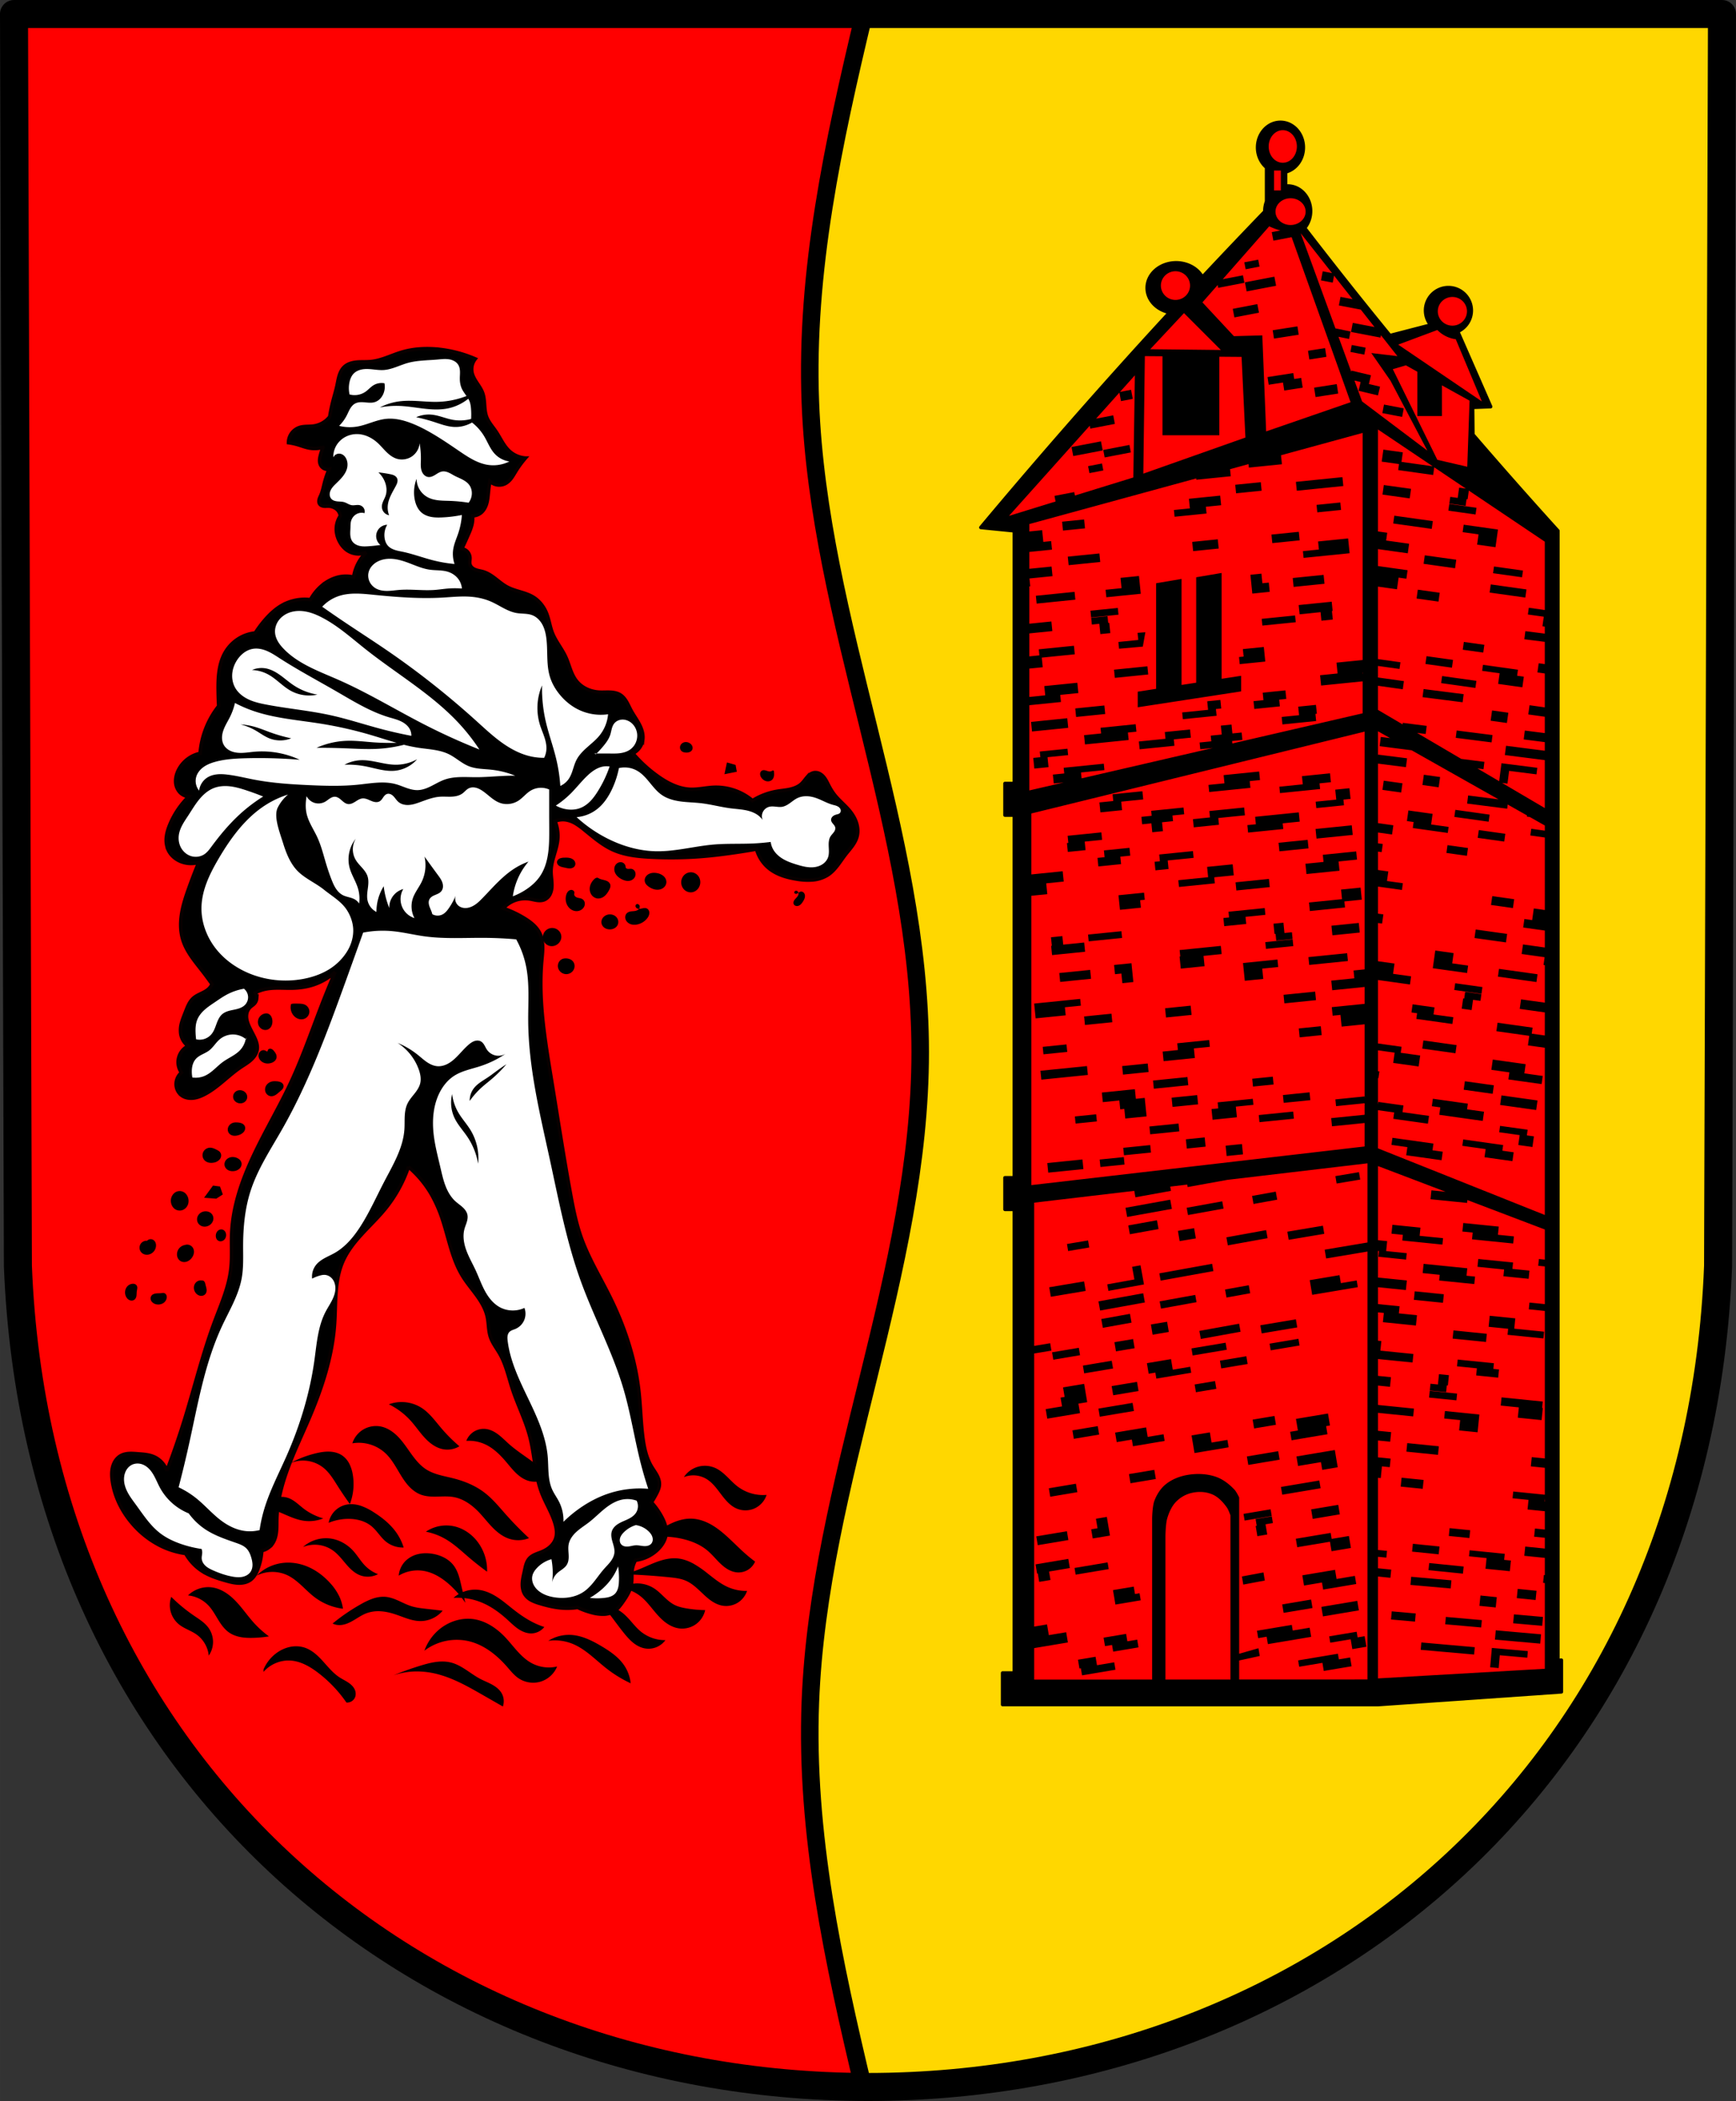 <svg xmlns="http://www.w3.org/2000/svg" width="495.743" height="599.651" viewBox="0 0 131.165 158.658"><rect x="0" y="0" width="131.165" height="158.658" fill="#333333" stroke="none"/><path style="fill:gold;fill-opacity:1;fill-rule:evenodd;stroke:none;stroke-width:2.117;stroke-linecap:round;stroke-linejoin:round;stroke-miterlimit:4;stroke-dasharray:none;stroke-opacity:1" d="m120.268-170.55-.295 94.538C118.537-38.47 90.16-14.03 55.744-14.009 21.36-14.055-7.028-38.506-8.486-76.012l-.294-94.538h64.523z" transform="translate(9.838 171.609)"/><path style="fill:red;stroke:#000;stroke-width:5;stroke-linecap:round;stroke-linejoin:round;stroke-miterlimit:4;stroke-dasharray:none;stroke-opacity:1;fill-opacity:1" d="m4 4 1.115 357.31C10.6 502.5 117.07 594.73 246.328 595.63c-8.726-36.59-16.723-73.167-15.283-110.567 2.415-62.718 31.326-122.473 31.322-185.237-.003-62.763-28.921-122.518-31.322-185.236C229.613 77.182 237.63 40.597 246.359 4H4z" transform="scale(.265)"/><path style="fill:none;fill-rule:evenodd;stroke:#000;stroke-width:2.117;stroke-linecap:round;stroke-linejoin:round;stroke-miterlimit:4;stroke-dasharray:none;stroke-opacity:1" d="m120.268-170.55-.295 94.538C118.537-38.47 90.16-14.03 55.744-14.009 21.36-14.055-7.028-38.506-8.486-76.012l-.294-94.538h64.523z" transform="translate(9.838 171.609)"/><path transform="translate(149.176 171.609)" style="fill:#000;stroke:#080000;stroke-width:.265px;stroke-linecap:butt;stroke-linejoin:miter;stroke-opacity:1" d="M-118.314-83.492a10.264 10.264 0 0 1-1.776 3.197c-.542.66-1.164 1.251-1.741 1.881-.578.63-1.118 1.312-1.456 2.097-.632 1.47-.498 3.138-.613 4.734-.176 2.469-.968 4.855-1.944 7.13-1.055 2.46-2.357 4.924-2.415 7.6-.007.32.004.64-.035.957-.038.317-.13.635-.32.89a1.32 1.32 0 0 1-.782.498 4.65 4.65 0 0 1-.284 1.35c-.121.324-.289.647-.568.852-.258.188-.589.256-.908.247-.32-.01-.632-.09-.94-.176-.616-.172-1.234-.37-1.775-.71a3.777 3.777 0 0 1-1.279-1.35 6.186 6.186 0 0 1-1.748-.513 6.794 6.794 0 0 1-2.23-1.69c-.809-.92-1.39-2.055-1.563-3.267-.05-.355-.065-.722.026-1.069.046-.173.118-.34.22-.488.103-.147.237-.274.393-.361.19-.106.41-.152.627-.165.217-.013.435.006.652.023.41.03.829.054 1.208.213.461.194.833.592.994 1.065a62.42 62.42 0 0 0 1.35-3.907c.76-2.462 1.37-4.974 2.273-7.388.48-1.28 1.047-2.55 1.208-3.907.109-.918.028-1.847.07-2.77.096-2.05.799-4.028 1.676-5.883.877-1.856 1.933-3.623 2.8-5.483.948-2.033 1.664-4.165 2.487-6.252.272-.691.556-1.378.852-2.06-.508.458-1.12.8-1.776.995-.47.139-.959.202-1.448.214-.723.017-1.459-.076-2.16.1a2.89 2.89 0 0 0-.653.251c.081.12.122.266.113.41a.66.66 0 0 1-.163.394c-.103.116-.243.192-.352.301a.919.919 0 0 0-.251.553c-.033.31.07.62.2.904.125.272.275.533.403.804.133.283.243.594.2.904-.042.315-.24.592-.476.805-.237.213-.515.373-.78.551-.953.645-1.735 1.54-2.762 2.06-.268.135-.555.245-.854.27-.3.027-.615-.038-.854-.22a1.023 1.023 0 0 1-.313-.402 1.1 1.1 0 0 1-.089-.502c.018-.308.167-.605.402-.804a1.374 1.374 0 0 1-.25-.854 1.37 1.37 0 0 1 .753-1.155 1.457 1.457 0 0 1-.553-.904 1.986 1.986 0 0 1 .061-.85c.075-.277.186-.542.29-.808.075-.19.147-.383.24-.565.093-.182.21-.355.363-.49.17-.15.378-.248.581-.347.204-.098.41-.2.575-.356.105-.1.19-.22.25-.352-.226-.324-.46-.642-.702-.954-.585-.754-1.231-1.499-1.507-2.411-.192-.633-.192-1.311-.086-1.963.106-.652.315-1.283.538-1.905.235-.66.486-1.312.753-1.96a2.096 2.096 0 0 1-1.306-.05c-.433-.162-.815-.482-1.005-.904a1.885 1.885 0 0 1-.13-.99c.04-.335.149-.659.281-.969a6.43 6.43 0 0 1 1.407-2.06 1.052 1.052 0 0 1-.653-.3 1.224 1.224 0 0 1-.338-.8c-.015-.295.06-.59.187-.858a2.401 2.401 0 0 1 1.66-1.304 6.602 6.602 0 0 1 1.404-3.569c-.02-.384-.033-.77-.039-1.155-.014-1 .034-2.05.541-2.913a3.008 3.008 0 0 1 1.305-1.193c.3-.141.625-.23.956-.264.226-.353.478-.69.753-1.005.377-.431.804-.829 1.306-1.105a3.496 3.496 0 0 1 2.11-.402c.216-.4.507-.76.854-1.055a3.02 3.02 0 0 1 1.256-.653 2.567 2.567 0 0 1 1.155 0 3.31 3.31 0 0 1 .954-1.858 1.546 1.546 0 0 1-1.506-.201 1.883 1.883 0 0 1-.503-.603 2.057 2.057 0 0 1-.25-.804c-.036-.404.073-.82.3-1.155a.818.818 0 0 0-.24-.473.996.996 0 0 0-.665-.259c-.115-.003-.23.01-.343-.003a.538.538 0 0 1-.166-.043.35.35 0 0 1-.134-.104.345.345 0 0 1-.066-.167.534.534 0 0 1 .013-.181c.028-.118.086-.227.134-.338.126-.288.184-.599.261-.903a7.27 7.27 0 0 1 .353-1.045.613.613 0 0 1-.653-.352.779.779 0 0 1-.06-.35c.005-.12.03-.237.06-.353.052-.205.12-.407.2-.603a2.282 2.282 0 0 1-1.054.05c-.292-.055-.57-.166-.854-.25a4.679 4.679 0 0 0-.704-.151c.001-.257.086-.512.238-.718.152-.206.372-.362.616-.438.342-.105.71-.056 1.064-.108a1.884 1.884 0 0 0 1.197-.695c.064-.406.148-.808.251-1.206.1-.385.218-.766.301-1.155.054-.25.093-.505.17-.75.077-.245.195-.482.383-.657.256-.237.614-.333.962-.363.348-.03.7-.004 1.047-.039.804-.078 1.538-.47 2.31-.703.972-.292 2.009-.329 3.015-.2a9.45 9.45 0 0 1 2.562.703 1.263 1.263 0 0 0-.252 1.004c.054.289.207.548.368.794s.334.488.436.763c.106.288.13.599.151.904.022.306.045.617.15.905.151.411.458.742.704 1.105.341.504.58 1.09 1.032 1.5.33.298.762.481 1.206.511a7.608 7.608 0 0 0-.742 1.011c-.103.167-.2.339-.316.496a1.421 1.421 0 0 1-.427.4 1.023 1.023 0 0 1-.628.125 1.023 1.023 0 0 1-.577-.276 9.138 9.138 0 0 0-.1.703c-.032.298-.048.599-.12.889-.072.29-.206.575-.433.77-.181.154-.416.244-.653.25.015.219-.001.44-.05.653a4.119 4.119 0 0 1-.252.703 31.56 31.56 0 0 1-.512 1.127.727.727 0 0 1 .429.23c.11.124.177.286.184.452.004.084-.008.168-.014.252a.75.75 0 0 0 .014.25.524.524 0 0 0 .161.25.835.835 0 0 0 .26.151c.188.072.39.095.583.152.345.102.647.31.932.53.284.22.56.455.877.625.618.33 1.358.391 1.959.754.455.274.803.713 1.004 1.205.2.486.261 1.018.452 1.507.252.643.716 1.181 1.005 1.808.139.301.236.619.35.93.115.31.25.618.454.879.206.264.48.474.785.617.304.143.637.22.973.237.265.013.53-.01.796.003.265.01.536.058.761.198.202.126.354.318.476.522.121.204.215.424.328.633.191.358.435.686.625 1.045.19.358.327.763.279 1.166a1.353 1.353 0 0 1-.754 1.054 10.47 10.47 0 0 0 1.859 1.708c.73.524 1.564.963 2.461 1.005.605.028 1.204-.126 1.809-.15a4.28 4.28 0 0 1 2.913 1.004 5.162 5.162 0 0 1 1.859-.703c.32-.054.644-.078.96-.148.317-.07.631-.19.87-.408.164-.15.285-.34.431-.506a1.3 1.3 0 0 1 .246-.223.72.72 0 0 1 .306-.122.685.685 0 0 1 .388.07c.12.06.223.147.31.248.175.202.283.45.407.687.129.247.277.486.452.703.32.397.723.718 1.055 1.105.243.283.447.604.564.958.118.354.144.744.038 1.102-.074.25-.21.48-.364.69-.155.212-.329.409-.49.616-.212.273-.4.564-.613.838-.212.273-.451.532-.743.719a2.54 2.54 0 0 1-1.148.368 4.903 4.903 0 0 1-1.213-.067c-.735-.118-1.478-.337-2.06-.804-.46-.37-.798-.887-.953-1.456-.518.09-1.038.174-1.558.25-.85.126-1.704.233-2.561.302-1.303.105-2.613.121-3.919.05-.96-.051-1.937-.155-2.813-.552-.802-.364-1.475-.953-2.16-1.507a5.46 5.46 0 0 0-.653-.474 2.056 2.056 0 0 0-.753-.28 1.565 1.565 0 0 0-.804.101c.18.443.25.93.201 1.406-.082.803-.49 1.555-.502 2.361-.006.396.085.79.061 1.185a1.41 1.41 0 0 1-.144.571.87.87 0 0 1-.42.404c-.18.077-.383.077-.577.049-.193-.028-.382-.082-.576-.11a2.238 2.238 0 0 0-1.96.714 7.85 7.85 0 0 1 1.629.767c.456.282.897.63 1.133 1.11.156.319.212.678.218 1.032.006.354-.036.707-.067 1.06-.27 3.037.26 6.082.753 9.092.461 2.814.892 5.634 1.407 8.438.205 1.12.426 2.242.803 3.316.563 1.598 1.46 3.052 2.21 4.57 1.092 2.21 1.88 4.585 2.16 7.033.134 1.17.152 2.35.302 3.517.098.767.26 1.544.653 2.21.128.216.279.419.4.64.12.22.21.465.203.716-.008.267-.126.518-.251.753-.11.206-.227.407-.352.603.291.32.545.676.753 1.055.23.416.408.885.352 1.356-.05.42-.283.803-.579 1.105-.458.47-1.08.776-1.732.854-.132.232-.217.49-.25.754-.043.333-.002.673-.051 1.004-.08.54-.387 1.014-.703 1.457-.16.223-.328.447-.553.603a1.584 1.584 0 0 1-.833.26 3.056 3.056 0 0 1-.875-.11 5.75 5.75 0 0 1-1.105-.401 5.174 5.174 0 0 1-1.105.05c-.598-.037-1.185-.178-1.758-.352a3.44 3.44 0 0 1-.61-.233 1.355 1.355 0 0 1-.495-.42c-.176-.256-.227-.58-.21-.89.016-.311.095-.614.16-.918.035-.165.066-.33.118-.49.052-.161.127-.316.239-.442.127-.142.295-.24.47-.315.173-.077.355-.134.529-.21.224-.097.436-.226.614-.394.177-.168.318-.377.39-.61.111-.358.055-.746-.05-1.105-.235-.807-.702-1.527-1.004-2.311-.524-1.36-.534-2.86-.904-4.27-.322-1.225-.91-2.363-1.306-3.566-.296-.898-.488-1.84-.955-2.662-.245-.433-.566-.83-.72-1.303-.157-.485-.126-1.011-.234-1.51-.127-.589-.443-1.119-.796-1.606-.352-.488-.747-.946-1.063-1.459-.787-1.275-1.04-2.795-1.507-4.219a10.259 10.259 0 0 0-.854-1.959 7.993 7.993 0 0 0-1.733-2.075z"/><path style="fill:#000;stroke:none;stroke-width:.265px;stroke-linecap:butt;stroke-linejoin:miter;stroke-opacity:1" d="M41.989-115.572a.47.47 0 0 0-.293.097.41.41 0 0 0-.154.266.365.365 0 0 0 .26.398c.066.022.135.03.203.033a.644.644 0 0 0 .272-.045.365.365 0 0 0 .195-.189.343.343 0 0 0-.01-.265.48.48 0 0 0-.177-.202.552.552 0 0 0-.296-.093zm3.097 1.54-.187.888.934-.187-.093-.514zm2.747.585a.262.262 0 0 0-.202.132.32.32 0 0 0-.04.154.497.497 0 0 0 .11.297c.097.13.241.23.402.255.08.012.165.006.242-.022a.436.436 0 0 0 .196-.14.55.55 0 0 0 .105-.292c.01-.104-.001-.21-.012-.314v-.001a.05.05 0 0 0-.01-.025.064.064 0 0 0-.022-.017.084.084 0 0 0-.054-.005c-.036.008-.067.032-.1.048a.317.317 0 0 1-.176.022c-.06-.007-.117-.026-.174-.045a.963.963 0 0 0-.174-.046.39.39 0 0 0-.09-.002zm-15.026 6.606a.923.923 0 0 0-.35.06.395.395 0 0 0-.142.104.289.289 0 0 0-.068.163.292.292 0 0 0 .052.181.419.419 0 0 0 .142.127c.112.063.24.085.366.112.142.03.285.07.43.063a.516.516 0 0 0 .21-.053.353.353 0 0 0 .154-.15.34.34 0 0 0 .021-.24.43.43 0 0 0-.128-.204c-.122-.11-.29-.153-.453-.163a2.275 2.275 0 0 0-.234 0zm4.229.34a.455.455 0 0 0-.273.105.519.519 0 0 0-.162.244.616.616 0 0 0-.015.295.75.75 0 0 0 .112.273c.109.166.273.288.45.377.102.05.209.09.32.11.11.019.227.017.335-.017a.557.557 0 0 0 .292-.21c.07-.101.101-.23.081-.35a.414.414 0 0 0-.108-.22.358.358 0 0 0-.218-.107c-.083-.008-.166.014-.248.006a.227.227 0 0 1-.116-.04.152.152 0 0 1-.041-.047.12.12 0 0 1-.016-.06c0-.099-.046-.196-.12-.262a.399.399 0 0 0-.273-.098zm5.311.762a.73.73 0 0 0-.47.19.784.784 0 0 0 .002 1.143c.147.132.35.202.546.18a.706.706 0 0 0 .378-.169.796.796 0 0 0 .188-.95.726.726 0 0 0-.473-.376.693.693 0 0 0-.171-.018zm-2.822.043a.807.807 0 0 0-.35.093.605.605 0 0 0-.234.222.49.49 0 0 0-.065.314.546.546 0 0 0 .134.274 1.295 1.295 0 0 0 .604.346.9.9 0 0 0 .392.009.683.683 0 0 0 .344-.184.555.555 0 0 0 .16-.352.55.55 0 0 0-.052-.262.671.671 0 0 0-.162-.215 1.014 1.014 0 0 0-.486-.223 1.275 1.275 0 0 0-.285-.022zm-4.237.368a.24.24 0 0 0-.09.016.45.45 0 0 0-.15.105 1.139 1.139 0 0 0-.252.36.915.915 0 0 0-.075.433c.013.162.076.32.184.441.108.12.262.202.423.213a.734.734 0 0 0 .505-.178c.141-.115.247-.269.336-.429a.975.975 0 0 0 .097-.225.424.424 0 0 0-.003-.242.41.41 0 0 0-.161-.198.81.81 0 0 0-.237-.103c-.167-.047-.346-.07-.49-.165a.171.171 0 0 0-.087-.028zm-1.976.922a.25.25 0 0 0-.06.01.379.379 0 0 0-.198.138.664.664 0 0 0-.107.219c-.059.196-.06.41 0 .606.044.144.12.278.224.385a.807.807 0 0 0 .383.223.7.7 0 0 0 .353-.004.635.635 0 0 0 .3-.183.524.524 0 0 0 .142-.365.43.43 0 0 0-.052-.191.39.39 0 0 0-.136-.145.616.616 0 0 0-.193-.07c-.067-.014-.135-.026-.2-.048a.372.372 0 0 1-.17-.11.23.23 0 0 1-.047-.091.185.185 0 0 1 .003-.102.192.192 0 0 0 0-.12.215.215 0 0 0-.07-.099.247.247 0 0 0-.172-.054zm16.98.063a.14.14 0 0 0-.078.038.13.13 0 0 0-.039.077.1.1 0 0 0 .02.069c.014.019.035.033.057.041a.15.15 0 0 0 .072.008.252.252 0 0 0 .069-.02c.034-.015.065-.038.095-.06a.216.216 0 0 0-.04-.086.183.183 0 0 0-.068-.055.165.165 0 0 0-.088-.012zm.196.153a.26.26 0 0 1 .007.081.378.378 0 0 1-.06.166c-.064.1-.158.178-.23.272a.469.469 0 0 0-.083.156.27.27 0 0 0 .006.175.236.236 0 0 0 .067.09.266.266 0 0 0 .099.05c.072.021.15.012.22-.016a.53.53 0 0 0 .18-.13c.052-.055.094-.117.135-.18.044-.07.086-.143.115-.221a.537.537 0 0 0 .036-.245.347.347 0 0 0-.106-.22.274.274 0 0 0-.108-.06.24.24 0 0 0-.124-.002.395.395 0 0 0-.127.067l-.027.017zm-12.172.85a.127.127 0 0 0-.07.02.144.144 0 0 0-.05.055.173.173 0 0 0-.002.143.224.224 0 0 0 .098.107.332.332 0 0 0 .142.039h.005a.279.279 0 0 0 .054-.11.226.226 0 0 0-.028-.17.19.19 0 0 0-.064-.061.17.17 0 0 0-.085-.023zm.123.363c-.011.014-.02.03-.034.041a.434.434 0 0 1-.152.09c-.111.04-.232.043-.35.055a.671.671 0 0 0-.334.105.406.406 0 0 0-.126.155.449.449 0 0 0-.041.196.53.53 0 0 0 .159.36.693.693 0 0 0 .354.184 1 1 0 0 0 .401-.008c.294-.062.565-.229.747-.467a.69.69 0 0 0 .161-.395.405.405 0 0 0-.05-.209.325.325 0 0 0-.158-.143.37.37 0 0 0-.144-.024.819.819 0 0 0-.147.018c-.094.02-.19.046-.286.042zm-2.172.42a.668.668 0 0 0-.538.235.541.541 0 0 0-.12.43.546.546 0 0 0 .218.34c.112.081.25.122.389.126a.707.707 0 0 0 .414-.113.526.526 0 0 0 .211-.64.577.577 0 0 0-.17-.234.66.66 0 0 0-.404-.144zm-4.373 1.026a.706.706 0 0 0-.665.432.677.677 0 0 0 .739.93c.16-.027.309-.11.419-.23a.698.698 0 0 0 .186-.42.66.66 0 0 0-.146-.456.704.704 0 0 0-.533-.256zm1.094 2.298a1 1 0 0 0-.181.002.545.545 0 0 0-.304.133.57.57 0 0 0-.172.284.598.598 0 0 0 .01.333.648.648 0 0 0 .638.434.643.643 0 0 0 .435-.204.61.61 0 0 0 .16-.366.557.557 0 0 0-.113-.38.616.616 0 0 0-.296-.2.788.788 0 0 0-.177-.036zM12.295-95.82l-.141.035a.953.953 0 0 0 .177.848c.122.15.295.26.485.293a.67.67 0 0 0 .287-.013.582.582 0 0 0 .43-.624.585.585 0 0 0-.284-.433c-.158-.09-.348-.102-.53-.106a9.977 9.977 0 0 0-.424 0zm-2.084.742a.663.663 0 0 0-.464.3.657.657 0 0 0-.066.548.598.598 0 0 0 .293.344c.139.07.31.076.449.009a.558.558 0 0 0 .262-.285.81.81 0 0 0 .056-.387.714.714 0 0 0-.106-.333.437.437 0 0 0-.282-.196h-.001a.467.467 0 0 0-.141 0zm.334 2.664a.2.2 0 0 0-.077.026.171.171 0 0 0-.058.058.152.152 0 0 0-.022.078.037.037 0 0 1-.007.02.042.042 0 0 1-.015.016.063.063 0 0 1-.043.005.122.122 0 0 1-.04-.017l-.036-.024a.338.338 0 0 0-.296-.032.391.391 0 0 0-.22.206.468.468 0 0 0-.024.302.58.58 0 0 0 .151.265c.098.1.227.167.363.196.137.03.28.02.414-.019.102-.03.2-.077.278-.15a.452.452 0 0 0 .146-.274.483.483 0 0 0-.042-.246.992.992 0 0 0-.135-.213.771.771 0 0 0-.11-.12.341.341 0 0 0-.146-.074.24.24 0 0 0-.081-.003zm.266 2.458a.719.719 0 0 0-.486.25.604.604 0 0 0-.123.25.55.55 0 0 0 .009.277c.03.099.09.189.172.252.081.064.184.1.287.101.124 0 .244-.05.348-.119.103-.068.193-.154.288-.234.067-.058.138-.112.193-.181a.441.441 0 0 0 .067-.113.309.309 0 0 0 .023-.13.299.299 0 0 0-.066-.168.412.412 0 0 0-.143-.112.921.921 0 0 0-.357-.073 1.388 1.388 0 0 0-.212 0zm-2.574.677a.502.502 0 0 0-.401.252.472.472 0 0 0 .075.567c.085.089.2.145.322.164.13.02.268-.005.38-.074a.485.485 0 0 0 .22-.315.48.48 0 0 0-.07-.347.553.553 0 0 0-.283-.218.576.576 0 0 0-.243-.029zm-.322 2.431a.633.633 0 0 0-.28.088.56.56 0 0 0-.202.21.502.502 0 0 0-.06.285c.01.098.051.193.118.265.086.092.21.143.335.156a.91.91 0 0 0 .372-.05.8.8 0 0 0 .383-.241.48.48 0 0 0 .098-.205.375.375 0 0 0-.022-.225.387.387 0 0 0-.105-.138.524.524 0 0 0-.152-.087 1.1 1.1 0 0 0-.343-.058 1.194 1.194 0 0 0-.142 0zM6.043-84.94a.58.58 0 0 0-.53.337.556.556 0 0 0 .106.617.637.637 0 0 0 .313.17c.117.027.24.026.358.006a.762.762 0 0 0 .466-.242.494.494 0 0 0 .111-.24.402.402 0 0 0-.187-.407 1.283 1.283 0 0 0-.178-.1c-.145-.072-.298-.14-.46-.141zm1.623.708a.662.662 0 0 0-.3.108.564.564 0 0 0-.205.245.491.491 0 0 0-.023.316.532.532 0 0 0 .278.325.751.751 0 0 0 .428.064.723.723 0 0 0 .414-.185.525.525 0 0 0 .127-.19.447.447 0 0 0 .025-.226.482.482 0 0 0-.15-.271.806.806 0 0 0-.593-.186zm-1.411 2.153-.671.918.918.071.495-.318-.212-.6zm-2.565.416a.633.633 0 0 0-.426.215.782.782 0 0 0-.189.605c.016.146.071.29.164.405a.63.63 0 0 0 .72.204.682.682 0 0 0 .288-.21.742.742 0 0 0 .149-.325.816.816 0 0 0-.202-.7.647.647 0 0 0-.341-.186.606.606 0 0 0-.163-.008zm2 1.526a.69.69 0 0 0-.305.076.633.633 0 0 0-.234.208.588.588 0 0 0-.1.296.551.551 0 0 0 .073.304.573.573 0 0 0 .385.265.665.665 0 0 0 .463-.089.653.653 0 0 0 .282-.34.545.545 0 0 0-.035-.437.54.54 0 0 0-.225-.214.647.647 0 0 0-.304-.069zm1.175 1.368a.364.364 0 0 0-.095.017.404.404 0 0 0-.163.101.52.52 0 0 0-.14.352.517.517 0 0 0 .03.193.345.345 0 0 0 .317.234.39.39 0 0 0 .212-.057.446.446 0 0 0 .153-.16.519.519 0 0 0 .007-.494.372.372 0 0 0-.224-.176H6.96a.339.339 0 0 0-.096-.01zm-5.373.742a.377.377 0 0 0-.218.116.527.527 0 0 0-.529.318.527.527 0 0 0 .41.726c.098.017.2.01.296-.02a.704.704 0 0 0 .494-.6.59.59 0 0 0-.032-.28.427.427 0 0 0-.18-.215.375.375 0 0 0-.241-.045zm2.812.406a.51.51 0 0 0-.169.028.725.725 0 0 0-.418.23.724.724 0 0 0-.182.441.648.648 0 0 0 .053.298c.042.093.11.176.194.232.071.046.153.074.237.083a.615.615 0 0 0 .25-.027.798.798 0 0 0 .396-.303.804.804 0 0 0 .148-.362.585.585 0 0 0-.077-.38.514.514 0 0 0-.432-.24zm1.05 2.702a.505.505 0 0 0-.366.134.549.549 0 0 0-.147.23.636.636 0 0 0 .239.708c.067.048.145.08.226.091a.44.44 0 0 0 .241-.034.383.383 0 0 0 .178-.165.518.518 0 0 0 .04-.318c-.015-.108-.05-.212-.075-.318-.016-.066-.028-.134-.06-.194a.261.261 0 0 0-.06-.081.18.18 0 0 0-.092-.042 1.06 1.06 0 0 0-.124-.01zm-5.11.254a.594.594 0 0 0-.367.11.633.633 0 0 0-.187.216.717.717 0 0 0 .066.76c.048.06.108.11.177.142a.408.408 0 0 0 .221.038.344.344 0 0 0 .202-.097.482.482 0 0 0 .119-.285c.012-.105.007-.21.022-.315.01-.072.028-.142.035-.214a.356.356 0 0 0-.035-.21.285.285 0 0 0-.154-.124.38.38 0 0 0-.098-.02zm2.214.697c-.042.002-.083.01-.124.013-.133.015-.269.004-.401.024a.616.616 0 0 0-.192.057.346.346 0 0 0-.199.349.41.41 0 0 0 .084.208.59.59 0 0 0 .39.21.713.713 0 0 0 .477-.094.572.572 0 0 0 .265-.4.392.392 0 0 0-.027-.21.265.265 0 0 0-.15-.144.322.322 0 0 0-.123-.013zm18.025 8.236a2.74 2.74 0 0 0-.94.17 5.463 5.463 0 0 1 1.64 1.23c.375.414.686.883 1.064 1.293.38.41.848.768 1.397.87.419.079.866-.003 1.23-.223a11.969 11.969 0 0 1-1.38-1.38c-.462-.545-.889-1.143-1.491-1.529a2.802 2.802 0 0 0-1.52-.431zm-1.878 1.811a1.894 1.894 0 0 0-.984.256c-.395.231-.7.612-.838 1.049a2.96 2.96 0 0 1 2.498.746c.51.478.828 1.119 1.197 1.712.184.297.384.586.628.836.243.25.532.462.86.584.393.145.823.155 1.243.145.42-.01.843-.037 1.255.041.689.13 1.295.547 1.79 1.044.374.376.695.8 1.06 1.183.366.384.788.732 1.289.905.492.17 1.045.157 1.529-.037a25.48 25.48 0 0 1-1.753-1.79c-.508-.573-.996-1.174-1.603-1.64-.688-.53-1.508-.867-2.35-1.082-.7-.179-1.439-.284-2.05-.67-.599-.38-1.008-.988-1.417-1.567-.258-.366-.525-.73-.853-1.035-.327-.305-.722-.552-1.16-.643a1.842 1.842 0 0 0-.34-.037zm8.048.213c-.234.01-.466.078-.667.198-.268.161-.48.415-.59.708a2.94 2.94 0 0 1 1.417.26c.639.294 1.149.807 1.603 1.343.24.284.47.578.739.835s.582.477.939.582a1.687 1.687 0 0 0 1.604-.373 14.099 14.099 0 0 0-1.156-.97c-.647-.485-1.336-.916-1.94-1.453-.259-.231-.501-.482-.778-.692-.276-.21-.592-.382-.937-.427a1.385 1.385 0 0 0-.234-.01zm-11.578 1.72c-.341-.016-.681.04-1.014.118a7.85 7.85 0 0 0-1.993.766c.31-.135.648-.209.986-.209.566 0 1.13.202 1.567.561.44.362.738.862 1.043 1.343.298.469.609.928.933 1.38a4.247 4.247 0 0 0 .223-2.2 2.847 2.847 0 0 0-.247-.809 1.725 1.725 0 0 0-.536-.646c-.278-.197-.621-.288-.962-.304zm-3.007.884c-.208.091-.404.208-.58.352a7.79 7.79 0 0 1 .58-.352zm31.323.186a1.897 1.897 0 0 0-1.557.853 1.953 1.953 0 0 1 1.688.131c.464.275.79.728 1.115 1.158.325.431.684.868 1.179 1.084a1.7 1.7 0 0 0 1.362-.01 1.7 1.7 0 0 0 .905-1.019 3.187 3.187 0 0 1-2.188-.633c-.292-.222-.542-.493-.806-.748s-.547-.499-.882-.65a1.922 1.922 0 0 0-.816-.166zM11.46-58.573a1.511 1.511 0 0 0-.515.082c-.33.115-.618.348-.799.648.429.145.852.307 1.268.484.57.243 1.138.52 1.752.597.478.06.971-.004 1.417-.186a4.359 4.359 0 0 1-1.491-.746c-.362-.28-.691-.622-1.119-.783a1.515 1.515 0 0 0-.513-.096zm5.184.553a1.725 1.725 0 0 0-1.177.502 1.726 1.726 0 0 0-.474.905 3.94 3.94 0 0 1 1.492-.298c.626-.002 1.271.159 1.752.559.407.338.672.822 1.081 1.156.374.304.861.467 1.343.448a4.043 4.043 0 0 0-.522-1.082c-.44-.644-1.058-1.147-1.716-1.566a4.555 4.555 0 0 0-.973-.493 2.332 2.332 0 0 0-.806-.131zm25.744 1.092c-.493-.01-.98.124-1.431.324-.45.2-.869.465-1.284.73l-.66.422a6.555 6.555 0 0 1 2.821.08c.639.16 1.26.422 1.767.843.368.307.666.689 1.015 1.017.174.164.363.315.572.431.21.116.441.196.68.213.28.02.564-.049.803-.194a1.37 1.37 0 0 0 .542-.623 10.85 10.85 0 0 1-.659-.528c-.536-.464-1.025-.98-1.555-1.45-.37-.327-.762-.635-1.198-.867-.436-.232-.919-.388-1.413-.398zm-18.476.515a2.775 2.775 0 0 0-1.573.471c.524.101 1.03.291 1.491.56.629.365 1.163.869 1.715 1.342.458.392.93.765 1.417 1.118a3.536 3.536 0 0 0-.82-2.386c-.432-.513-1.023-.9-1.678-1.044a2.682 2.682 0 0 0-.552-.061zm-9.017.966a2.632 2.632 0 0 0-1.84.661 2.387 2.387 0 0 1 1.194-.154c.403.052.792.21 1.117.453.363.27.639.637.933.98.294.344.624.677 1.043.846.441.178.96.15 1.38-.074a2.724 2.724 0 0 1-.97-.634c-.334-.341-.574-.764-.894-1.118-.438-.484-1.034-.833-1.678-.933a2.484 2.484 0 0 0-.285-.027zm7.446 1.131c-.186 0-.372.018-.554.059a2.024 2.024 0 0 0-.977.515c-.3.295-.489.7-.522 1.118a2.777 2.777 0 0 1 1.79-.372c.84.112 1.585.608 2.2 1.193.19.182.37.374.542.574-.14.082-.273.175-.393.283a4.77 4.77 0 0 1 .624.004c.094.12.185.243.27.37l-.083-.356c.437.047.869.154 1.277.318.736.296 1.389.771 1.976 1.305.266.242.523.499.82.701.298.203.647.35 1.007.343.373-.008.74-.19.97-.485a5.58 5.58 0 0 1-.41-.149c-.69-.281-1.316-.697-1.902-1.156-.396-.309-.777-.639-1.195-.916-.419-.277-.882-.502-1.378-.575a2.45 2.45 0 0 0-1.272.16c-.035-.153-.073-.305-.108-.458-.124-.55-.252-1.12-.596-1.566-.366-.473-.941-.75-1.529-.858a3.094 3.094 0 0 0-.557-.052zm18.784.382c-.546-.002-1.088.166-1.598.373-.583.236-1.146.527-1.753.693a4.515 4.515 0 0 1-.685.132 50.13 50.13 0 0 1 3.664.237c.422.043.851.094 1.24.264.508.224.906.634 1.312 1.014.203.19.412.375.643.528.232.154.487.276.76.33.393.078.813.007 1.159-.195.345-.201.614-.533.74-.913a3.388 3.388 0 0 1-1.45-.29c-.563-.25-1.045-.648-1.53-1.028a7.99 7.99 0 0 0-1.056-.73c-.375-.208-.784-.363-1.211-.404a2.54 2.54 0 0 0-.235-.011zm-29.109.329a3.368 3.368 0 0 0-2.467.982 2.678 2.678 0 0 1 2.313-.038c.405.19.755.48 1.085.784.33.303.644.625 1.002.894a4.462 4.462 0 0 0 2.126.858 3.23 3.23 0 0 0-.261-.895 4.152 4.152 0 0 0-.709-1.044c-.54-.597-1.213-1.085-1.976-1.342a3.781 3.781 0 0 0-1.113-.2zm26.316 1.568a2.372 2.372 0 0 0-1.27.356c.525.056 1.032.259 1.45.58.377.287.675.662.976 1.028.259.315.524.63.838.89.315.26.684.465 1.087.533.444.075.916-.026 1.289-.279.373-.252.644-.651.74-1.092a9.32 9.32 0 0 1-1.423-.131c-.308-.053-.617-.122-.896-.264-.294-.149-.543-.372-.781-.598-.239-.227-.473-.462-.749-.641a2.371 2.371 0 0 0-1.261-.382zm-32.353.284a2.204 2.204 0 0 0-1.612.621 2.479 2.479 0 0 1 1.528.746c.3.313.51.697.735 1.066.226.37.478.736.832.985.26.182.565.292.877.351.312.059.632.067.95.059.4-.01.798-.048 1.193-.112a7.522 7.522 0 0 1-1.156-1.044c-.537-.597-.978-1.28-1.566-1.827-.43-.4-.95-.727-1.53-.82a2.07 2.07 0 0 0-.251-.025zm13.088.725c-.25.007-.5.06-.74.14a5.396 5.396 0 0 0-.91.427c-.75.421-1.461.908-2.125 1.454.128.062.268.1.41.112.394.035.78-.127 1.123-.324.344-.196.668-.433 1.04-.57a2.601 2.601 0 0 1 1.066-.143c.36.023.715.105 1.059.217.64.207 1.266.52 1.939.522a2.201 2.201 0 0 0 1.678-.783l-1.306-.149c-.352-.04-.705-.082-1.044-.187-.33-.101-.639-.26-.953-.403-.315-.143-.642-.271-.986-.305a1.971 1.971 0 0 0-.25-.008zM3.1-51.02a1.887 1.887 0 0 0-.035 1.14c.106.37.33.707.632.948.392.313.894.458 1.304.746.523.366.873.968.933 1.603.215-.311.33-.69.323-1.069a1.835 1.835 0 0 0-.36-1.056c-.281-.377-.694-.63-1.082-.895A12.385 12.385 0 0 1 3.1-51.02zm32.54.551c.31.402.618.807.922 1.213.26.346.517.694.791 1.029.195.237.4.468.639.662.238.193.512.349.811.418.3.07.62.05.908-.058.289-.107.545-.3.727-.548a2.895 2.895 0 0 1-1.872-.66c-.46-.38-.79-.896-1.239-1.29a3.194 3.194 0 0 0-1.688-.766zm-10.065 1.101c-.804-.014-1.609.291-2.228.809a3.744 3.744 0 0 0-1.12 1.603 4.052 4.052 0 0 1 3.394-.708c1.121.278 2.072 1.033 2.834 1.902.279.318.543.658.894.894a1.99 1.99 0 0 0 1.668.246 1.989 1.989 0 0 0 1.24-1.14 2.757 2.757 0 0 1-1.938-.261c-.415-.227-.764-.558-1.08-.91-.317-.35-.606-.726-.934-1.067-.643-.671-1.464-1.218-2.386-1.342a2.973 2.973 0 0 0-.344-.026zm7.47 1.219a2.953 2.953 0 0 0-1.459.448 3.572 3.572 0 0 1 1.828.223c.986.399 1.735 1.21 2.573 1.864.563.441 1.177.817 1.826 1.12a2.96 2.96 0 0 0-.484-1.343c-.422-.628-1.066-1.068-1.715-1.455-.725-.43-1.508-.823-2.35-.857a2.843 2.843 0 0 0-.22 0zm-20.4.863c-.191-.01-.383.005-.57.044a2.647 2.647 0 0 0-1.033.472 3 3 0 0 0-.97 1.231v.186c.501-.582 1.285-.91 2.051-.857.772.053 1.474.462 2.088.932a9.88 9.88 0 0 1 2.126 2.237.649.649 0 0 0 .67-.447.777.777 0 0 0-.074-.597c-.114-.209-.303-.367-.503-.495-.2-.129-.416-.232-.615-.362-.484-.316-.853-.776-1.241-1.204-.388-.429-.823-.846-1.37-1.033a2.049 2.049 0 0 0-.56-.107zm11.03 1.148c-.573-.017-1.155.132-1.708.3-.707.216-1.404.465-2.088.746a5.486 5.486 0 0 1 1.715-.298 6.304 6.304 0 0 1 1.827.261c1.124.325 2.153.91 3.17 1.491l1.565.896a1.218 1.218 0 0 0-.074-.97c-.16-.297-.437-.514-.732-.678-.294-.164-.61-.284-.91-.44-.372-.197-.712-.45-1.065-.681-.353-.232-.725-.446-1.134-.55a2.585 2.585 0 0 0-.567-.077z" transform="translate(9.838 171.609)"/><path style="fill:#fff;stroke:none;stroke-width:1px;stroke-linecap:butt;stroke-linejoin:miter;stroke-opacity:1" d="M127.19 102.314v.002c-.816-.03-1.64.067-2.456.14-2.865.252-5.787.211-8.554.995-2.269.643-4.413 1.833-6.766 1.988-1.478.098-2.95-.222-4.43-.275-.74-.026-1.487.015-2.203.207-.715.191-1.4.538-1.922 1.065-.634.64-.994 1.507-1.193 2.386a8.166 8.166 0 0 0 0 3.582 5.476 5.476 0 0 0 4.576-.797c.77-.546 1.39-1.29 2.19-1.79a4.47 4.47 0 0 1 3.181-.596c.21 1.067.07 2.2-.396 3.183-.238.503-.561.966-.965 1.348a3.62 3.62 0 0 1-1.424.84c-.901.273-1.866.147-2.805.064-.469-.041-.942-.072-1.412-.035-.47.038-.938.146-1.353.367-.62.33-1.087.894-1.445 1.498-.359.605-.622 1.26-.942 1.885a11.685 11.685 0 0 1-2.19 2.984c1.686.425 3.461.492 5.174.198 2.78-.478 5.353-1.884 8.157-2.188 2.429-.263 4.879.323 7.162 1.194 1.859.708 3.643 1.604 5.373 2.586 2.88 1.634 5.618 3.507 8.355 5.373 2.574 1.754 5.27 3.552 8.356 3.978 2.029.28 4.14-.07 5.969-.994a7.125 7.125 0 0 1-4.178-2.19c-1.319-1.421-1.99-3.307-2.985-4.972a14.414 14.414 0 0 0-3.482-3.936c-1.543.885-3.328 1.35-5.105 1.262-2.014-.099-3.928-.845-5.846-1.463a48.607 48.607 0 0 0-4.97-1.314 8.823 8.823 0 0 1 3.263-.762v.002a8.54 8.54 0 0 1 1.12.03c2.051.187 3.97 1.086 5.995 1.46 1.748.323 3.567.236 5.281-.232a21.199 21.199 0 0 0-.035-3.006c-.06-.676-.156-1.357-.398-1.99a5.417 5.417 0 0 0-.371-.76c-1.723 1.38-3.773 2.353-5.94 2.773-2.26.438-4.59.296-6.877.024-2.286-.273-4.562-.676-6.863-.756a24.62 24.62 0 0 0-5.555.44 17.226 17.226 0 0 1 5.701-1.755c3.631-.452 7.306.261 10.963.147a24.33 24.33 0 0 0 8.063-1.654c-.464-.664-.965-1.31-1.31-2.04-.438-.924-.6-1.96-.596-2.984.002-.642.065-1.284.046-1.926-.018-.642-.127-1.297-.445-1.855a3.118 3.118 0 0 0-1.158-1.133 4.478 4.478 0 0 0-1.543-.521 6.68 6.68 0 0 0-.813-.077zm-25.176 21.39a7.038 7.038 0 0 0-3.36.708 6.591 6.591 0 0 0-2.578 2.26 6.395 6.395 0 0 0-1.047 3.666c.164-.355.444-.655.787-.842.343-.187.746-.26 1.133-.205.384.054.746.231 1.043.48.297.25.53.57.703.917.447.894.49 1.964.207 2.923-.189.645-.516 1.243-.904 1.791-.63.889-1.419 1.65-2.2 2.409-.608.592-1.228 1.208-1.564 1.988a2.63 2.63 0 0 0-.224 1.24c.034.423.198.84.49 1.149.222.233.512.399.816.505.305.107.626.16.948.19.642.06 1.301.04 1.918.232.359.112.692.292 1.029.46.337.166.685.323 1.057.382.375.06.756.015 1.134-.02.378-.037.765-.065 1.135.02.482.11.915.42 1.174.842.26.42.34.948.223 1.428a3.111 3.111 0 0 0-2.096.173c-.853.393-1.502 1.19-1.746 2.096-.168.622-.152 1.276-.174 1.92-.023.658-.086 1.317-.045 1.975.042.657.195 1.324.568 1.867.487.708 1.305 1.137 2.145 1.318.84.182 1.713.14 2.57.078 1.11-.08 2.215-.197 3.317-.35a3.281 3.281 0 0 1-1.223-2.617 3.271 3.271 0 0 1 .945-2.199 3.272 3.272 0 0 1 2.2-.945 5.811 5.811 0 0 0-.7 4.018c.135.698.408 1.382.873 1.92.505.583 1.21.962 1.94 1.21.73.25 1.495.378 2.25.536 2.959.617 5.8 1.698 8.73 2.443a39.26 39.26 0 0 0 6.112 1.049 8.837 8.837 0 0 1-.35-4.365c.262-1.508.91-2.916 1.396-4.366a21.143 21.143 0 0 0 1.047-5.238 36.107 36.107 0 0 1-5.76.7c-1.011.04-2.034.037-3.029-.155-.994-.191-1.966-.58-2.732-1.242-1.064-.92-1.648-2.29-1.922-3.668a10.7 10.7 0 0 1 .523-5.936 6.055 6.055 0 0 0 .858 3.047 6.053 6.053 0 0 0 2.285 2.191c.942.513 2.009.764 3.074.887 1.066.123 2.141.122 3.213.16 1.813.065 3.621.24 5.412.524.462-.61.765-1.337.873-2.094.148-1.032-.083-2.128-.699-2.969-.492-.671-1.2-1.155-1.937-1.54-.738-.387-1.517-.689-2.252-1.079-.556-.295-1.086-.639-1.66-.894-.575-.256-1.21-.421-1.833-.328-.722.107-1.345.544-1.966.927-.311.192-.632.373-.975.498a2.317 2.317 0 0 1-1.074.147c-.471-.059-.909-.307-1.237-.65-.327-.344-.55-.78-.685-1.235-.27-.91-.197-1.88-.174-2.83a25.713 25.713 0 0 0-.35-4.889 5.162 5.162 0 0 1-2.093 3.666c-1.29.93-3.033 1.203-4.541.7-1.128-.377-2.085-1.143-2.928-1.981-.843-.838-1.6-1.763-2.484-2.559-1.543-1.387-3.513-2.368-5.586-2.445zm5.875 10.91c1.09.115 2.176.281 3.252.493.405.08.813.167 1.185.346.372.18.711.46.883.836.166.362.163.782.068 1.168-.095.386-.276.746-.463 1.098-.477.898-.998 1.774-1.425 2.697-.427.923-.761 1.904-.84 2.918a6.05 6.05 0 0 0 .394 2.658 2.522 2.522 0 0 1-1.484-.853 2.52 2.52 0 0 1-.584-1.61c0-.56.188-1.101.414-1.613.226-.512.494-1.005.668-1.537.407-1.243.275-2.622-.195-3.842a7.406 7.406 0 0 0-1.873-2.76zm3.693 24.624c-1.437-.065-2.912.195-4.156.916a5.332 5.332 0 0 0-1.547 1.33 4.285 4.285 0 0 0-.842 1.852 4.062 4.062 0 0 0 .387 2.539 4.396 4.396 0 0 0 1.803 1.84c.977.534 2.122.69 3.236.676 1.114-.015 2.22-.19 3.33-.28 3.373-.272 6.771.25 10.146 0 1.264-.093 2.517-.293 3.78-.396a24.471 24.471 0 0 1 3.98 0 5.273 5.273 0 0 0-.797-2.389c-.724-1.144-1.892-1.98-3.183-2.387-1.66-.522-3.45-.357-5.172-.597-2.352-.328-4.524-1.402-6.766-2.188-1.357-.475-2.762-.85-4.199-.916zm-10.168 9.916c-1.686.004-3.352.188-4.943.739a11.402 11.402 0 0 0-4.606 3.003 354.792 354.792 0 0 0 6.408 4.407c4.197 2.817 8.454 5.547 12.618 8.412 8.775 6.038 17.13 12.68 25.03 19.824 2.301 2.08 4.571 4.21 7.087 6.024 2.516 1.813 5.306 3.316 8.334 3.99 1.247.277 2.526.412 3.804.4a6.221 6.221 0 0 0 .637-2.367c.078-1.22-.205-2.437-.594-3.596-.388-1.159-.881-2.281-1.244-3.449a16.341 16.341 0 0 1 .602-11.215 41.74 41.74 0 0 0 1 10.014c.832 3.71 2.17 7.29 3.05 10.99a46.183 46.183 0 0 1 1.157 7.633 5.751 5.751 0 0 0 2.402-2.002c.55-.806.884-1.737 1.184-2.666.3-.929.573-1.872 1.02-2.74.737-1.435 1.91-2.594 3.119-3.664 1.207-1.07 2.478-2.089 3.49-3.346a11.133 11.133 0 0 0 2.402-6.008 14.605 14.605 0 0 1-8.611-1.402c-1.921-.969-3.615-2.363-5.006-4.004-1.343-1.584-2.417-3.416-3.004-5.408-1.044-3.545-.502-7.353-1.002-11.014-.18-1.311-.5-2.622-1.14-3.78-.642-1.157-1.63-2.156-2.866-2.628-1.39-.53-2.937-.36-4.404-.602-1.303-.215-2.53-.756-3.701-1.367-1.17-.611-2.304-1.298-3.51-1.836-1.708-.761-3.546-1.214-5.406-1.402-2.86-.29-5.741.04-8.612.2-6.544.367-13.104-.145-19.625-.802-1.675-.169-3.384-.342-5.07-.338zm-16.451 4.95a8.154 8.154 0 0 0-2.344.421c-1.217.419-2.33 1.171-3.105 2.198-.776 1.026-1.198 2.33-1.09 3.613.073.868.381 1.707.818 2.46.437.755.999 1.43 1.602 2.06 4.181 4.362 10.126 6.44 15.656 8.876 8.436 3.717 16.328 8.548 24.533 12.75a181.144 181.144 0 0 0 15.654 7.102 56.32 56.32 0 0 0-5.808-7.424c-7.72-8.323-17.731-14.097-26.63-21.144-4.024-3.186-7.875-6.671-12.429-9.037-1.416-.737-2.904-1.363-4.47-1.674a10.327 10.327 0 0 0-2.387-.201zM73.13 184.818a5.85 5.85 0 0 0-1.033.077c-.903.152-1.76.537-2.502 1.072a7.966 7.966 0 0 0-1.893 1.97c-.797 1.162-1.332 2.513-1.474 3.915-.143 1.401.116 2.85.798 4.084.847 1.528 2.296 2.657 3.88 3.396 1.582.739 3.307 1.121 5.023 1.45 6.096 1.164 12.304 1.706 18.365 3.042 4.752 1.048 9.382 2.576 14.084 3.83 2.941.785 5.912 1.462 8.902 2.03a3.803 3.803 0 0 0-.338-1.692c-.505-1.11-1.523-1.914-2.623-2.441-1.099-.527-2.293-.813-3.46-1.164-5.306-1.596-10.078-4.552-14.874-7.325-5.421-3.134-10.96-6.075-16.226-9.464-1.167-.752-2.328-1.529-3.604-2.077-.956-.41-1.99-.687-3.025-.703zm1.576 5.541c.326.008.65.038.97.09 1.544.258 2.95 1.046 4.223 1.955 1.273.91 2.448 1.955 3.746 2.826a17.35 17.35 0 0 0 6.852 2.708c-2.571.574-5.349.17-7.648-1.116-2.295-1.282-4.067-3.363-6.375-4.62a10.57 10.57 0 0 0-4.621-1.274 6.79 6.79 0 0 1 2.853-.569zm-7.715 9.965a18.042 18.042 0 0 1-1.42 3.973c-.488.984-1.066 1.924-1.521 2.924-.456 1-.789 2.08-.748 3.177.025.696.204 1.394.566 1.989.4.657 1.01 1.173 1.697 1.52.688.346 1.451.53 2.217.603 1.533.146 3.069-.137 4.602-.28 4.45-.414 9.006.378 13.054 2.27a142.624 142.624 0 0 0-15.468-.424c-2.864.077-5.75.242-8.514.992-1.192.324-2.37.763-3.379 1.477-1.008.714-1.84 1.727-2.156 2.922a4.346 4.346 0 0 0 .851 3.832 5.159 5.159 0 0 1 2.272-3.69c.858-.56 1.873-.85 2.892-.953 1.02-.103 2.05-.026 3.067.102 2.532.317 5.014.944 7.521 1.42 5.142.976 10.381 1.322 15.61 1.56 4.683.214 9.386.34 14.049-.142 3.552-.368 7.199-1.082 10.644-.14 1.046.285 2.045.718 3.068 1.077 1.024.36 2.092.648 3.176.625 1.381-.026 2.701-.558 3.936-1.178 1.234-.62 2.425-1.34 3.726-1.802 3.1-1.102 6.502-.643 9.791-.71 3.268-.065 6.525-.425 9.793-.425h.567a25.487 25.487 0 0 0-6.81-1.703c-2.15-.23-4.377-.197-6.387-.994-2.055-.815-3.695-2.427-5.676-3.407-2.658-1.313-5.725-1.404-8.657-1.843a43.852 43.852 0 0 1-4.177-.86 39.031 39.031 0 0 1-7.317 1.143c-3.165.184-6.339-.019-9.507-.14a188.682 188.682 0 0 0-8.09-.143 22.998 22.998 0 0 1 8.515-1.987c2.558-.095 5.11.238 7.662.426 2.22.164 4.446.203 6.67.149-2.517-.715-5.01-1.54-7.521-2.278a114.515 114.515 0 0 0-14.615-3.263c-6.29-.984-12.714-1.479-18.733-3.55a37.275 37.275 0 0 1-5.25-2.269zm110.31 4.737c-.844.054-1.675.454-2.195 1.123-.354.455-.556 1.012-.703 1.57-.147.558-.246 1.13-.427 1.678-.375 1.129-1.084 2.116-1.836 3.037a30.087 30.087 0 0 1-2.055 2.258c1.25-.012 2.5-.016 3.75 0 .985.01 1.974.034 2.951-.096.977-.129 1.95-.413 2.768-.963a4.836 4.836 0 0 0 1.646-1.904 4.927 4.927 0 0 0 .473-2.473c-.098-1.392-.827-2.74-1.977-3.531-.698-.48-1.55-.754-2.394-.7zm-7.216 9.666c-.21.002-.42-.003-.629 0l.424.212c.07-.068.135-.143.205-.212zm-101.533-8.301c1.392.088 2.774.326 4.115.709 1.497.427 2.935 1.034 4.398 1.562a45.407 45.407 0 0 0 5.961 1.701 8.463 8.463 0 0 1-6.244 0c-1.417-.57-2.646-1.512-3.972-2.27a16.677 16.677 0 0 0-4.258-1.702zm50.377 9.933a9.656 9.656 0 0 1-6.244 3.264c-2.915.304-5.777-.735-8.657-1.277a25.844 25.844 0 0 0-5.818-.426 10.719 10.719 0 0 1 4.54-1.277c3.343-.172 6.589 1.223 9.935 1.277 2.17.034 4.346-.509 6.244-1.56zm53.992 1.996a5.53 5.53 0 0 0-.887.07c-1.664.27-3.116 1.282-4.357 2.423-1.738 1.597-3.178 3.489-4.842 5.164a26.84 26.84 0 0 1-4.36 3.55 9.33 9.33 0 0 0 2.585.97c1.499.319 3.098.254 4.517-.325 1.057-.43 1.989-1.132 2.781-1.953.793-.821 1.455-1.76 2.063-2.727a33.9 33.9 0 0 0 3.389-7.101 5.555 5.555 0 0 0-.89-.07zm4.863.342a7.048 7.048 0 0 0-1.316.178 25.872 25.872 0 0 1-1.914 5.889c-1.043 2.247-2.448 4.382-4.416 5.886a10.997 10.997 0 0 1-5.74 2.207 38.882 38.882 0 0 0 8.978 6.184c4.21 2.096 8.84 3.423 13.541 3.531 5.586.129 11.065-1.444 16.633-1.912 3.669-.308 7.36-.136 11.039-.295a61.172 61.172 0 0 0 5.152-.441c.083.665.283 1.315.588 1.912.647 1.265 1.748 2.256 2.975 2.973 1.227.716 2.583 1.18 3.943 1.591 1.604.487 3.277.914 4.94.705.83-.104 1.647-.373 2.343-.84.696-.466 1.266-1.136 1.55-1.925.345-.966.249-2.027.204-3.053-.022-.513-.03-1.027.04-1.535.068-.509.216-1.013.49-1.447.26-.413.623-.75.912-1.143.144-.196.27-.41.35-.64.079-.231.11-.48.064-.72a1.555 1.555 0 0 0-.24-.548c-.111-.167-.242-.32-.372-.473a3.811 3.811 0 0 1-.361-.478 1.402 1.402 0 0 1-.205-.56c-.023-.198.01-.401.088-.585a1.48 1.48 0 0 1 .34-.486c.286-.276.66-.442 1.043-.549.182-.05.37-.09.548-.152.18-.063.352-.152.483-.29a.91.91 0 0 0 .22-.417 1.059 1.059 0 0 0-.001-.473c-.07-.31-.268-.582-.516-.781a2.653 2.653 0 0 0-.844-.432c-.302-.1-.613-.167-.92-.252-1.635-.451-3.109-1.356-4.71-1.914-.856-.298-1.751-.497-2.657-.52-.905-.022-1.823.135-2.642.52-.772.362-1.435.914-2.127 1.412-.693.498-1.446.956-2.288 1.09-.608.097-1.23.019-1.843-.045-.613-.063-1.24-.11-1.836.045a2.79 2.79 0 0 0-1.233.695 2.778 2.778 0 0 0-.761 2.623c.038.163.11.315.177.467a6.32 6.32 0 0 0-1.422-1.43c-1.08-.776-2.384-1.191-3.693-1.431-1.309-.24-2.64-.317-3.96-.483-2.867-.36-5.669-1.139-8.538-1.47-1.916-.221-3.852-.242-5.764-.496-1.912-.255-3.835-.763-5.421-1.86-1.363-.942-2.407-2.265-3.46-3.545-1.051-1.279-2.164-2.56-3.607-3.373a7.251 7.251 0 0 0-3.834-.914zM64.453 224c-1.18-.023-2.363.134-3.46.559-1.682.65-3.078 1.888-4.22 3.283-1.14 1.394-2.058 2.956-3.044 4.465-1.157 1.767-2.449 3.557-2.743 5.648-.172 1.23.026 2.52.621 3.61.595 1.09 1.59 1.968 2.768 2.363 1.277.428 2.75.26 3.873-.485.862-.57 1.483-1.429 2.098-2.26 2.385-3.222 4.963-6.32 7.91-9.038a45.472 45.472 0 0 1 6.777-5.165 78.301 78.301 0 0 0-4.842-1.775c-1.49-.491-3.004-.94-4.562-1.123-.39-.046-.782-.074-1.176-.082zm70.65.383a2.805 2.805 0 0 0-1.478.273c-.675.344-1.146.983-1.754 1.434-.9.667-2.055.89-3.174.935-1.119.046-2.242-.067-3.36.02-1.985.154-3.862.923-5.737 1.594-1 .357-2.024.694-3.084.748a4.885 4.885 0 0 1-1.579-.164 3.573 3.573 0 0 1-1.394-.743c-.515-.455-.866-1.066-1.346-1.558-.24-.246-.515-.465-.832-.598-.317-.133-.679-.176-1.008-.076a1.592 1.592 0 0 0-.627.389 3.744 3.744 0 0 0-.468.576c-.283.408-.554.848-.977 1.107-.367.225-.816.288-1.244.244-.428-.043-.841-.187-1.238-.353-.397-.166-.785-.356-1.192-.496-.407-.14-.839-.23-1.267-.192-.375.035-.735.167-1.07.338-.336.171-.649.382-.967.582-.32.2-.646.392-.998.524-.353.132-.735.201-1.108.15-.354-.048-.687-.203-.984-.4-.298-.198-.564-.438-.832-.674-.268-.236-.54-.473-.846-.658-.305-.186-.647-.32-1.004-.34-.544-.03-1.068.211-1.523.51-.456.298-.87.661-1.346.925a3.873 3.873 0 0 1-2.967.317 3.87 3.87 0 0 1-2.29-1.91c-.273 1.634-.36 3.321 0 4.94.53 2.397 1.988 4.469 3.027 6.694 1.138 2.439 1.774 5.072 2.548 7.649.47 1.561.992 3.106 1.594 4.621.337.848.703 1.694 1.21 2.453.506.76 1.164 1.437 1.978 1.852.555.283 1.167.435 1.77.6.6.163 1.206.344 1.735.673.45.28.837.667 1.118 1.117a10.158 10.158 0 0 0-.319-4.304c-.605-2.036-1.84-3.846-2.39-5.897-.761-2.83-.09-6.007 1.752-8.287a5.962 5.962 0 0 0-.832 3.03c0 1.059.29 2.116.832 3.027.489.822 1.168 1.51 1.802 2.226.635.716 1.243 1.487 1.545 2.395.364 1.091.255 2.279.106 3.42-.149 1.14-.332 2.305-.106 3.433a4.885 4.885 0 0 0 2.55 3.348 13.792 13.792 0 0 1 2.071-7.332 24.128 24.128 0 0 0 1.594 6.215 5.45 5.45 0 0 1 .797-3.028 5.476 5.476 0 0 1 3.188-2.39 5.72 5.72 0 0 0-.778 2.869 5.72 5.72 0 0 0 .778 2.87 5.744 5.744 0 0 0 3.187 2.548 7.204 7.204 0 0 1-.478-5.578c.567-1.718 1.763-3.152 2.55-4.781a10.935 10.935 0 0 0 .797-7.172 447.21 447.21 0 0 0 3.824 5.26c.506.684 1.021 1.384 1.28 2.195.129.405.191.834.146 1.258a2.215 2.215 0 0 1-.47 1.168 2.643 2.643 0 0 1-.797.628c-.3.163-.618.287-.932.418-.314.132-.628.271-.912.46-.284.187-.539.429-.705.726a1.94 1.94 0 0 0-.233.838c-.016.292.024.585.094.869.14.567.404 1.094.617 1.639.123.313.23.633.319.957.459.26.985.4 1.513.4a3.08 3.08 0 0 0 1.514-.4c.658-.375 1.154-.977 1.594-1.594a17.764 17.764 0 0 0 2.072-3.824 2.642 2.642 0 0 0-.104 1.644 2.65 2.65 0 0 0 .9 1.383c.415.331.926.532 1.452.604a3.94 3.94 0 0 0 1.576-.125c.762-.212 1.461-.614 2.088-1.096.627-.482 1.188-1.045 1.738-1.613 2.964-3.063 5.767-6.384 9.403-8.608a19.782 19.782 0 0 1 3.666-1.752 19.471 19.471 0 0 0-2.711 4.143 19.487 19.487 0 0 0-1.752 5.738 19.018 19.018 0 0 0 3.984-2.072c1.405-.957 2.688-2.114 3.664-3.506 2.14-3.052 2.63-6.951 2.711-10.678.05-2.337 0-4.674 0-7.012v-7.171a5.79 5.79 0 0 0-5.26.318c-1.295.78-2.236 2.047-3.505 2.87-1.536.993-3.538 1.253-5.26.636-.975-.35-1.838-.955-2.649-1.6-.81-.645-1.584-1.339-2.45-1.906-.568-.371-1.18-.69-1.843-.836a3.522 3.522 0 0 0-.503-.074zm-52.982 2.035a26.986 26.986 0 0 0-6.283 2.912c-5.812 3.667-10.005 9.405-13.49 15.328-2.528 4.297-4.815 8.963-4.905 13.947-.074 4.14 1.426 8.247 3.944 11.534 2.517 3.287 6.013 5.769 9.851 7.32 4.729 1.91 10.002 2.432 15.022 1.533 2.635-.472 5.22-1.336 7.506-2.73 2.285-1.395 4.242-3.385 5.523-5.7.957-1.728 1.5-3.78 1.418-5.753-.081-1.964-.791-3.953-1.879-5.59-1.582-2.382-4.21-3.878-6.437-5.672-2.618-2.11-5.969-3.396-8.123-5.977-1.714-2.052-2.733-4.652-3.528-7.205-1.028-3.305-2.81-7.74-1.531-10.27a11.74 11.74 0 0 1 2.912-3.677zm27.508 38.805a29.346 29.346 0 0 0-6.09.535c-1.632 4.566-3.27 9.127-4.918 13.687-5.227 14.468-10.567 28.988-18.182 42.354-3.258 5.72-6.955 11.277-8.984 17.539-1.626 5.018-2.125 10.338-2.139 15.613-.008 3.146.152 6.32-.427 9.412-.898 4.792-3.496 9.06-5.56 13.477-4.937 10.555-6.897 22.205-9.413 33.582a331.406 331.406 0 0 1-2.994 12.404 24.95 24.95 0 0 1 5.133 3.21c2.316 1.874 4.284 4.154 6.63 5.99 2.007 1.569 4.327 2.814 6.844 3.206 1.492.233 3.03.16 4.492-.212a39.93 39.93 0 0 1 1.07-5.135c1.552-5.581 4.293-10.742 6.632-16.041 3.82-8.656 6.604-17.796 7.914-27.166.662-4.737.989-9.666 3.209-13.903.978-1.867 2.326-3.61 2.69-5.687.18-1.039.092-2.15-.407-3.078a3.447 3.447 0 0 0-1.031-1.182 2.905 2.905 0 0 0-1.467-.533c-.506-.034-1.01.073-1.496.213-.74.213-1.459.5-2.14.855a5.315 5.315 0 0 1 1.07-3.85c.66-.848 1.564-1.475 2.505-1.995.941-.52 1.932-.946 2.866-1.479 3.035-1.73 5.347-4.5 7.248-7.434 2.638-4.07 4.6-8.533 6.845-12.834 2.495-4.78 5.416-9.592 5.776-14.972.082-1.227.027-2.461.088-3.69.06-1.228.241-2.472.767-3.584.49-1.034 1.253-1.91 1.965-2.806.712-.897 1.394-1.858 1.672-2.969.335-1.341.044-2.765-.428-4.064a15.092 15.092 0 0 0-5.99-7.487 23.655 23.655 0 0 1 5.775 3.424c.849.683 1.652 1.424 2.553 2.035.901.611 1.922 1.092 3.008 1.172.868.064 1.745-.133 2.539-.488s1.512-.864 2.168-1.436c1.522-1.325 2.728-2.986 4.277-4.279.481-.402 1.004-.77 1.6-.965.298-.097.613-.15.926-.137.313.016.623.093.896.246.428.242.738.649.986 1.073.249.423.447.876.725 1.281a4.034 4.034 0 0 0 2.701 1.688 4.034 4.034 0 0 0 3.074-.833 28.871 28.871 0 0 1-7.699 3.85c-2.541.825-5.25 1.32-7.486 2.781-1.755 1.147-3.115 2.837-4.065 4.705-1.854 3.648-2.18 7.914-1.71 11.979.367 3.183 1.194 6.292 1.923 9.412.407 1.738.787 3.49 1.42 5.158.634 1.669 1.54 3.265 2.86 4.467.648.59 1.386 1.076 2.033 1.668.647.592 1.216 1.322 1.388 2.182.138.686.013 1.402-.19 2.072-.204.67-.484 1.315-.665 1.992-.536 2.01-.159 4.164.563 6.115.72 1.952 1.773 3.76 2.646 5.649.893 1.93 1.6 3.95 2.61 5.822 1.01 1.872 2.371 3.631 4.234 4.66 2.14 1.183 4.85 1.264 7.058.213a4.765 4.765 0 0 1-.08 3.512 4.76 4.76 0 0 1-2.486 2.478c-.296.126-.604.22-.9.344-.297.124-.586.283-.811.512-.32.325-.489.775-.547 1.228-.058.453-.013.914.043 1.367.72 5.792 3.331 11.151 5.858 16.413 2.526 5.26 5.043 10.684 5.554 16.498.14 1.586.128 3.183.248 4.771.121 1.588.38 3.189 1.035 4.64.539 1.195 1.33 2.257 1.926 3.423a11.81 11.81 0 0 1 1.283 5.775 36.004 36.004 0 0 1 5.56-4.492c2.14-1.401 4.434-2.575 6.847-3.422a28.395 28.395 0 0 1 11.763-1.498c-.799-2.398-1.512-4.823-2.138-7.272-1.796-7.022-2.873-14.222-4.92-21.175-3.12-10.598-8.43-20.413-12.192-30.801-4.036-11.147-6.252-22.852-8.77-34.438-2.854-13.142-6.13-26.336-6.202-39.785-.028-5.22.423-10.505-.643-15.615a26.758 26.758 0 0 0-2.78-7.486 112.44 112.44 0 0 0-8.984-.428c-5.71-.043-11.453.347-17.11-.428-3.15-.431-6.247-1.222-9.413-1.498a29.164 29.164 0 0 0-2.04-.105zm-40.076 16.529c-1.711.296-3.373.867-4.905 1.685-1.175.629-2.27 1.4-3.373 2.147-1.003.68-2.022 1.346-2.925 2.154-.903.809-1.694 1.773-2.133 2.903-.451 1.16-.51 2.436-.46 3.68.026.614.076 1.229.153 1.84.805.19 1.664.146 2.445-.124a4.418 4.418 0 0 0 2-1.41c.678-.848 1.016-1.909 1.393-2.926.377-1.017.837-2.055 1.674-2.746.452-.373.994-.626 1.553-.807.558-.18 1.134-.29 1.709-.41.574-.12 1.15-.248 1.697-.459.547-.21 1.07-.509 1.478-.93a3.143 3.143 0 0 0 .87-2.367 3.142 3.142 0 0 0-1.176-2.23zm-3.143 13.035c-1.36 0-2.716.496-3.756 1.373-1.134.958-1.878 2.326-3.064 3.219-.58.436-1.247.741-1.893 1.072-.646.33-1.289.699-1.787 1.227-.454.481-.77 1.083-.963 1.717-.192.633-.264 1.298-.263 1.96 0 .566.052 1.132.154 1.688a6.458 6.458 0 0 0 3.525-.461c1.007-.437 1.884-1.124 2.71-1.848.824-.723 1.612-1.493 2.501-2.136 1.612-1.167 3.55-1.916 4.905-3.373a6.488 6.488 0 0 0 1.582-3.14 5.877 5.877 0 0 0-3.65-1.298zm3.65 1.299c.034.026.073.047.106.074v-.613c-.02.182-.07.359-.105.539zm74.323 7.184a36.537 36.537 0 0 1-4.358 4.357c-.867.732-1.768 1.424-2.615 2.18a22.84 22.84 0 0 0-3.486 3.922 5.724 5.724 0 0 1 1.088-3.487c1.043-1.429 2.673-2.281 4.14-3.27.82-.551 1.603-1.156 2.399-1.742a59.485 59.485 0 0 1 2.832-1.96zm-15.473 8.498c.219 1.837.817 3.629 1.744 5.23 1.021 1.762 2.423 3.275 3.487 5.012a15.478 15.478 0 0 1 2.18 9.59 19.579 19.579 0 0 0-3.051-7.627c-1.23-1.825-2.774-3.456-3.706-5.45a10.255 10.255 0 0 1-.654-6.755zM39.006 417.057a3.583 3.583 0 0 0-1.465.388c-.784.407-1.388 1.118-1.748 1.924-.353.792-.48 1.676-.426 2.541.055.866.286 1.715.623 2.514.674 1.598 1.752 2.986 2.776 4.387 2.081 2.848 4.035 5.879 6.82 8.044 1.851 1.44 4.009 2.443 6.23 3.192 1.841.62 3.738 1.074 5.66 1.353.121.336.18.695.174 1.051-.008.553-.17 1.098-.142 1.65.02.417.15.825.353 1.19.203.365.476.687.787.965.624.555 1.388.927 2.15 1.265 1.74.771 3.549 1.406 5.42 1.749.946.172 1.923.27 2.866.085a4.16 4.16 0 0 0 1.344-.501c.412-.248.775-.58 1.037-.983.37-.57.526-1.263.527-1.943.001-.68-.145-1.354-.334-2.008-.285-.986-.691-1.969-1.418-2.693-.8-.8-1.904-1.202-2.972-1.575-3.015-1.052-6.085-2.078-8.743-3.847a18.475 18.475 0 0 1-3.634-3.186c-.383-.436-.747-.89-1.088-1.36a16.333 16.333 0 0 1-8.217-7.345c-.68-1.261-1.192-2.611-1.938-3.834-.372-.611-.803-1.19-1.324-1.682-.52-.491-1.133-.896-1.81-1.128a4.017 4.017 0 0 0-1.508-.213zm139.666 10.127a7.55 7.55 0 0 0-.961.091c-1.962.316-3.726 1.389-5.275 2.633-1.55 1.244-2.941 2.678-4.514 3.893-1.164.899-2.425 1.675-3.516 2.662-1.09.986-2.024 2.234-2.283 3.682-.173.969-.037 1.963.006 2.947.021.492.02.986-.057 1.472a3.64 3.64 0 0 1-.494 1.381c-.322.51-.794.904-1.281 1.26-.487.356-.999.684-1.438 1.098a4.862 4.862 0 0 0-1.449 2.718 21.324 21.324 0 0 0-.182-6.707 9.048 9.048 0 0 0-4.167 2.538c-.579.621-1.08 1.348-1.27 2.175-.186.807-.062 1.67.28 2.424.34.755.889 1.405 1.533 1.926 1.279 1.036 2.903 1.564 4.53 1.812 2.868.438 5.95.016 8.339-1.63 2.405-1.659 3.863-4.34 5.8-6.526.606-.683 1.262-1.323 1.811-2.053.549-.73.991-1.57 1.088-2.478.111-1.041-.235-2.07-.526-3.076-.145-.503-.277-1.013-.332-1.533-.054-.521-.03-1.056.133-1.553.231-.703.73-1.297 1.315-1.75.585-.453 1.259-.78 1.935-1.08.677-.3 1.365-.579 2.004-.953.639-.375 1.232-.854 1.635-1.475a3.46 3.46 0 0 0 .182-3.443h-.002a7.63 7.63 0 0 0-2.844-.455zm2.629 7.41a8.166 8.166 0 0 0-3.457 2.076c-.458.463-.869.997-1.047 1.623-.09.313-.118.646-.063.967a1.7 1.7 0 0 0 .418.867c.246.265.583.434.934.518.351.083.717.085 1.076.046.718-.076 1.417-.307 2.139-.334.763-.027 1.517.176 2.28.221.38.023.766.005 1.134-.098.368-.102.717-.295.967-.584.212-.245.347-.553.4-.873.053-.32.027-.65-.059-.962-.171-.626-.572-1.167-1.033-1.623a6.674 6.674 0 0 0-3.69-1.844zm-5.07 11.758a16.12 16.12 0 0 1-2.538 4.378 18.309 18.309 0 0 1-2.535 2.538 21.19 21.19 0 0 1-2.996 2.074c1.377.16 2.772.16 4.149 0 .541-.063 1.085-.151 1.601-.326.517-.176 1.008-.442 1.395-.827.441-.438.73-1.014.898-1.613.169-.599.227-1.224.256-1.846a22.002 22.002 0 0 0-.23-4.378z" transform="scale(.265)"/><path style="opacity:1;fill:#000;fill-opacity:1;fill-rule:evenodd;stroke:#000;stroke-width:.265;stroke-linecap:round;stroke-linejoin:round;stroke-miterlimit:4;stroke-dasharray:none;stroke-opacity:1;paint-order:fill markers stroke" d="M86.909-162.371a1.729 1.897 0 0 0-1.612 1.21 1.729 1.897 0 0 0-.092.365 1.729 1.897 0 0 0-.025.322 1.729 1.897 0 0 0 .68 1.507v2.576a1.729 1.897 0 0 0-.132.724 1.729 1.897 0 0 0 .001.032 462.548 462.548 0 0 0-4.719 4.96 2.193 1.897 0 0 0-1.273-.985 2.193 1.897 0 0 0 0 0 2.193 1.897 0 0 0-.707-.103 2.193 1.897 0 0 0-2.193 1.898 2.193 1.897 0 0 0 .044.377 2.193 1.897 0 0 0 .055.184 2.193 1.897 0 0 0 .17.348 2.193 1.897 0 0 0 1.434.938c-.74.802-1.476 1.605-2.21 2.411a452.353 452.353 0 0 0-12.058 13.831l2.53.253v19.081h-.708v2.386h.707v27.388h-.707v2.385h.707v35.011h-.885v2.386H94.3l13.834-.963v-2.391l-.263.018v-85.3a371.455 371.455 0 0 1-6.423-7.268l-.021-2.057 1.361-.054-2.488-5.68a1.729 1.729 0 0 0 1.028-1.58 1.729 1.729 0 0 0-1.728-1.729 1.729 1.729 0 0 0-1.666 1.266 1.729 1.729 0 0 0-.06.34 1.729 1.729 0 0 0-.003.123 1.729 1.729 0 0 0 .077.511 1.729 1.729 0 0 0 .06.162 1.729 1.729 0 0 0 .165.303 1.729 1.729 0 0 0 .091.12l-3.082.798a366.046 366.046 0 0 1-2.82-3.492 381.104 381.104 0 0 1-3.628-4.633 1.729 1.897 0 0 0 .45-1.275 1.729 1.897 0 0 0-1.728-1.897 1.729 1.897 0 0 0-.162.009v-1.07a1.729 1.897 0 0 0 1.343-1.849 1.729 1.897 0 0 0-1.73-1.897z" transform="translate(9.838 171.609)"/><path style="fill:red;fill-opacity:1;stroke:none;stroke-width:1px;stroke-linecap:butt;stroke-linejoin:miter;stroke-opacity:1" d="M365.742 37.098a4.018 4.642 0 0 0-4.017 4.642 4.018 4.642 0 0 0 4.017 4.643 4.018 4.642 0 0 0 4.02-4.643 4.018 4.642 0 0 0-4.02-4.642zM363.248 48.6v5.68h1.941V48.6h-1.941zm4.711 7.896a4.295 3.81 0 0 0-4.295 3.81 4.295 3.81 0 0 0 4.295 3.811 4.295 3.81 0 0 0 4.297-3.81 4.295 3.81 0 0 0-4.297-3.81zm-6.086 7.998-13.24 15.067 5.752-1.104.408 2.13-7.461 1.433-.154-.803-4.346 4.945 8.973 9.631 8.1-.219 1.093 27.36 24.076-8.317-16.812-47.033-5.196.998-.468-2.437 2.457-.471c-.112-.031-.225-.053-.336-.086a19.826 19.826 0 0 1-2.846-1.094zm8.975 1.969 9.904 27.115 4.295.877-.408 2.133-3.012-.617 3.644 9.98.083-.34 5.535 1.325-.596 2.49 3.184.761-.596 2.493-5.535-1.325.595-2.492-1.76-.42 2.176 5.953 18.606 14.01-10.506-19.918-5.473-7.88 7.442.876-4.696-5.963-.128.678-8.4-1.611.495-2.584 6.2 1.19-3.909-4.964-6.254-1.199.47-2.435 3.442.66-5.283-6.71-.38 1.991-3.35-.642.496-2.588 2.66.51-8.941-11.354zm-12.112 7.527.38 1.979-3.96.76-.379-1.979 3.96-.76zm-23.59 3.305a4.157 4.088 0 0 0-4.156 4.088 4.157 4.088 0 0 0 4.156 4.086 4.157 4.088 0 0 0 4.157-4.086 4.157 4.088 0 0 0-4.157-4.088zm28.2 1.55.496 2.583-8.399 1.613-.496-2.584 8.399-1.611zm50.754 5.78a4.157 4.088 0 0 0-4.157 4.086 4.157 4.088 0 0 0 4.157 4.088 4.157 4.088 0 0 0 4.158-4.088 4.157 4.088 0 0 0-4.158-4.086zm-55.614 2.043.467 2.437-7.006 1.344-.467-2.437 7.006-1.344zm-20.908 2.559-9.63 10.287 20.136.218-10.506-10.505zm32.34 3.779.371 2.38-7.05 1.1-.372-2.38 7.051-1.1zm39.89 1.035-11.163 4.16 23.859 16.195-7.443-17.728a9.078 9.078 0 0 1-2.846-.875 9.072 9.072 0 0 1-2.406-1.752zm-24.398 4.273 3.96.76-.38 1.979-3.959-.76.38-1.979zm-7.61.887.387 2.48-4.867.76-.386-2.482 4.867-.758zm-51.384 2.283-.437 33.489 29.109-10.287-1.094-22.983-6.348-.05v22.374H331.45v-22.504l-5.033-.039zm74.418 2.625-3.72 1.096 12.695 25.826 8.535 1.97.656-18.823-7.879-4.367v8.746h-7.004V105.93l-3.283-1.82zm-32.098 2.2.264 1.69 1.986-.311.434 2.779-5.262.82-.357-2.281-4.07.635-.34-2.186 7.345-1.146zm-45.166.646-4.23 4.72 3.135-.6.496 2.585-3.35.643-.465-2.422-6.65 7.42 4.894-.94.47 2.436-7.007 1.344-.158-.83-23.031 25.699 13.283-4.1-.307-1.6 5.633-1.081.19.98 16.66-5.143.437-29.11zm57.559 2.508.418 2.68-6.453 1.005-.418-2.68 6.453-1.005zm13.47 5.822 5.635 1.08-.466 2.438-5.635-1.082.467-2.436zm-1.716 7.104v29.054l2.638.37-.308 2.216 6.55.918-.38 2.721-8.5-1.191v4.83l8.441 1.183-.34 2.42-2.216-.31-.47 3.324-5.415-.76v20.654l6.406.9-.268 1.91-6.138-.858v3.289l7.4 1.039-.324 2.316-7.076-.992v6.871l7.03 4.135.056-.44 6.812.867-.293 2.307-2.457-.312 12.6 7.41 6.601.84-.265 2.088-1.733-.221 6.21 3.652.413-3.256.239-1.867 10.218 1.3-.236 1.868-7.803-.992-.46 3.627-1.551-.197 12.181 7.164V216.61l-11.382-1.449.335-2.637 11.047 1.407v-2.455l-6.011-.766.322-2.527 5.69.724v-4.662l-4.706-.658.367-2.62 4.338.608v-9.658l-2.101-.295.365-2.621 1.736.244v-6.34l-5.832-.742.295-2.307 5.537.706v-2.002l-.67-.094.381-2.723-4.533-.635.27-1.916 4.552.639v-19.475l-21.658-14.556-.348 2.482-.302-.04-.268 1.911-4.637-.648.268-1.914 2.117.297.41-2.922 1.916.267-9.015-6.06-.307 2.183-9.976-1.398.238-1.713-4.938-.693.483-3.424 5.54.775-.38 2.721 8.89 1.246-15.595-10.482zm-4.37.976-23.273 6.36.26 2.568-9.418.953-.1-.99-5.275 1.441.205 2.016-9.82.994-.037-.373-47.57 13v2.115l3.646-.369.34 3.34 2.228-.227.246 2.432-6.46.654v4.807l6.333-.64.278 2.732-6.582.666.224 2.226-.254.028v10.638l6.282-.636.277 2.732-6.559.664v6.547l2.862-.29-.174-1.72 10.023-1.015.246 2.43-9.416.952.278 2.735-3.819.385v8.082l4.528-.46-.268-2.63 9.416-.953.297 2.935-5.164.524.205 2.023-9.014.914v24.29l9.795-2.266-2.828.287-.258-2.534 3.243-.328-.165-1.619 11.44-1.158.184 1.822-6.68.676.17 1.674 37.408-8.65-3.576.36-.194-1.923 3.342-.338-.164-1.62 3.139-.315-.256-2.534 3.037-.306.256 2.53 2.633-.265.215 2.125-2.936.297.07.701 37.155-8.591v-9.116l-11.842 1.2-.297-2.936 4.992-.506-.312-3.084 7.459-.754v-64.709zm-74.607 2.405.496 2.584-8.4 1.61-.494-2.583 8.398-1.611zm8.112 1.021.408 2.13-7.461 1.433-.408-2.131 7.46-1.432zm-7.825 5.29.38 1.98-3.96.76-.379-1.981 3.96-.76zm68.555 3.888.256 2.53-13.264 1.343-.256-2.53 13.264-1.343zm-23.277 1.435.244 2.43-7.287.738-.246-2.43 7.289-.738zm35.082.813 7.76 1.088-.383 2.718-7.756-1.087.379-2.72zm-46.662 3.017.277 2.735-4.354.441.196 1.924-9.112.922-.195-1.924 4.555-.46-.278-2.735 8.91-.903zm34.257 1.955.215 2.125-6.781.688-.215-2.127 6.781-.686zm31.07.418 7.76 1.088-.269 1.914-7.758-1.088.268-1.914zm-15.677 3.35 10.984 1.54-.31 2.216-10.985-1.54.311-2.216zm-88.443 1.07.256 2.532-6.278.634-.256-2.53 6.278-.636zm108.224 1.496 9.776 1.372-.297 2.117-.41 2.922-5.239-.735.409-2.922-4.536-.636.297-2.118zm-47.01 2.024.247 2.43-7.797.789-.246-2.43 7.796-.79zm14.061 1.887.232 2.293.196 1.923-13.123 1.329-.196-1.924 4.557-.461-.232-2.293 8.566-.867zm-37.166.248.266 2.63-7.29.739-.265-2.631 7.289-.738zm-33.754 4.029.246 2.432-9.01.912-.246-2.432 9.01-.912zm92.781.535 8.97 1.258-.34 2.42-8.97-1.258.34-2.42zm19.73 3.182 8.265 1.16-.268 1.91-8.262-1.156.266-1.914zm-77.655 1.843v30.159l5.564-.854v4.445l-29.482 4.526v-4.445l5.236-.805v-30.09l7.254-1.234v30.21l4.174-.64v-30.04l7.254-1.232zm11.345.198.278 2.732 1.822-.183.266 2.63-4.961.502-.133-1.314-.41-4.05 3.138-.317zm17.73.351.259 2.532-8.809.892-.256-2.531 8.807-.893zm-52.642.319.297 2.935.215 2.127-9.82.994-.215-2.127 4.556-.46-.296-2.936 5.263-.533zm100.303 2.4 10.176 1.428-.323 2.316-10.18-1.428.327-2.316zm-20.8 1.498 6.247.877-.351 2.52-6.248-.877.351-2.52zm-97.866.621.225 2.227-11.036 1.117-.224-2.227 11.035-1.117zm73.314 2.807.266 2.633-.201.02.246 2.427-3.24.33-.246-2.43-5.973.606-.268-2.633 9.416-.953zm-60.986 1.773.195 1.924-7.797.79-.193-1.925 7.795-.789zm50.541 2.147.193 1.924-9.515.962-.194-1.923 9.516-.963zm-53.473.197.194 1.922.302-.031.3 2.937-2.837.285-.296-2.935-2.127.215-.194-1.922 4.658-.471zm10.788 4.582-.725 4.096-6.772.601-.195-1.923 5.67-.573-.205-2.025 2.226-.176zm90.802 2.764 5.848.818-.313 2.217-5.843-.818.308-2.217zm-57.027 1.44.215 2.124.205 2.026-7.29.738-.204-2.026 1.314-.132-.215-2.127 5.975-.604zm46.39 2.618 7.557 1.059-.312 2.217-7.557-1.06.313-2.216zm16.094 2.461 9.979 1.399-.242 1.713 1.914.27-.422 3.023-6.905-.967.424-3.026-4.986-.697.238-1.715zm-95.68.428.237 2.328-9.518.963-.236-2.328 9.518-.963zm61.372 1.756-.053.006.053.523v-.53zm22.66 1.014 9.775 1.37-.283 2.016-9.775-1.373.283-2.013zm-5.287 3.71 11.427 1.456-.294 2.306-11.426-1.453.293-2.309zm-39.389.377.246 2.43-2.023.205.193 1.924-7.289.738-.225-2.228 2.836-.285-.216-2.127 6.478-.657zm-18.549 2.727.246 2.432-1.517.154.193 1.924-9.619.972-.193-1.923 7.388-.748-.246-2.43 3.748-.381zm27.254 1.404.256 2.53-.406.043.205 2.025-9.615.975-.217-2.13 4.96-.501-.245-2.43 5.062-.512zm-60.33.176.246 2.428-8.3.842-.247-2.43 8.301-.84zm110.545 1.412 4.637.65-.412 2.922-4.635-.648.41-2.924zm-121.121 2.217.275 2.732-10.326 1.045-.275-2.732 10.326-1.045zm19.504 1.705.217 2.127-2.432.246.215 2.127-12.451 1.262-.268-2.635 4.86-.49-.165-1.621 10.024-1.016zm15.494 1.502.236 2.33-4.86.492.184 1.82-9.921 1.004-.225-2.226 7.594-.768-.196-1.923 7.188-.729zm76.031.291 10.219 1.3-.264 2.089-10.22-1.303.265-2.086zm-22.435.225v7l.045-.352 8.242 1.049-.323 2.527-7.964-1.013v16.962l4.377.614-.368 2.62-4.01-.562v3.082l1.37.192-.326 2.316-1.043-.146v5.24l2.945.414-.383 2.72 4.533.637-.267 1.914-6.828-.957v7.71l1.537.214-.367 2.617-1.17-.164v10.893l4.71.66-.41 2.924 5.14.72-.327 2.319-9.113-1.277v18.086l6.73.943-.242 1.71 5.545.778-.44 3.127-7.255-1.017.41-2.922-4.748-.666v5.957l.4.056-.268 1.916-.132-.02v7.563l.107-.763 7.154 1.002-.27 1.916 7.56 1.058-.31 2.217-9.876-1.385.254-1.812-4.62-.647v10.877l47.563 18.983v-47.65l-4.812-.675.382-2.722-9.373-1.315.338-2.418 9.979 1.4-.24 1.714 3.726.521V288.5l-7.156-1.004.383-2.72 6.773.949v-10.688l-.365-.05.308-2.216-6.55-.917.383-2.723 6.224.873v-4.83l-6.168-.865.34-2.42 2.219.312.467-3.324 3.142.44V238.66l-4.13-.58.265-1.91 3.865.54v-1.474l-4.277-2.414-.848-.119.047-.334-5.502-3.103-.15 1.18-11.428-1.456.295-2.306 8.662 1.101-24.78-13.986-9.118-1.162.335-2.637 2.65.338-3.448-1.947zm-3.807.091-22.973 5.64-12.275 3.013-59.78 14.672v17.373l8.93-.905.3 2.936-4.993.506.312 3.084-4.548.46v82.454l95.027-11.014v-6.687l-9.307.941-.236-2.328 9.543-.967V314.387l-8.15.826-.194-1.922 8.301-.842.043.422v-20.984l-6.557.662-.338-3.34-2.228.227-.246-2.432 9.369-.947v-4.809l-9.244.936-.276-2.735 6.58-.666-.224-2.226 3.164-.32v-67.755zm-84.727 4.873.184 1.825-5.871.593.287 2.834-4.05.41-.307-3.037 2.023-.205-.164-1.619 7.898-.8zm54.649 6.5.246 2.43-2.938.297.196 1.924-11.744 1.19-.205-2.026 4.556-.461-.236-2.328 10.125-1.026zm20.203.512.256 2.531-3.242.329.164 1.619-11.44 1.158-.183-1.822 6.68-.676-.235-2.33 8-.809zm26.758.408 4.635.65-.409 2.925-4.636-.653.41-2.922zm-11.438 1.688 5.34.748-.367 2.62-5.34-.749.367-2.62zm-9.777 2.15.309 3.037-2.026.205.164 1.62-7.896.8-.186-1.824 5.873-.594-.287-2.834 4.049-.41zm-59.033.862.236 2.328-6.277.636.246 2.43-6.176.625-.287-2.834 3.95-.4-.196-1.924 8.504-.861zm29.006 4.634.226 2.227-7.594.768.194 1.923-7.188.729-.236-2.33 4.861-.492-.185-1.82 9.922-1.005zm-17.284.01.196 1.924-3.344.338.164 1.619-3.139.316.258 2.534-3.037.306-.258-2.531-2.633.266-.214-2.125 2.935-.297-.142-1.418 9.214-.932zm77.502.65 9.776 1.372-.283 2.013-9.776-1.369.283-2.015zm-13.382.18 6.902.967-.424 3.023 4.988.7-.24 1.715-9.976-1.4.24-1.714-1.914-.27.424-3.02zm-31.252.545.267 2.635-4.857.49.164 1.621-10.026 1.016-.214-2.127 2.43-.246-.216-2.127 12.452-1.262zm15.103 3.69.277 2.732-10.326 1.045-.277-2.732 10.326-1.045zm36.225 1.353 7.556 1.06-.31 2.217-7.559-1.06.313-2.217zm-107.62.656.215 2.13-4.96.501.246 2.43-5.063.512-.256-2.53.406-.04-.205-2.028 9.618-.975zm58.825 2.127.244 2.43-8.3.84-.247-2.428 8.303-.842zm39.867 1.518 5.844.818-.309 2.215-5.846-.818.311-2.215zm-90.676.762.225 2.228-2.834.285.215 2.127-6.479.656-.246-2.43 2.025-.204-.195-1.924 7.29-.738zm18.096.93.195 1.923-7.39.748.246 2.43-3.746.38-.247-2.43 1.518-.155-.195-1.924 9.619-.973zm46.549.093.236 2.33-5.266.533.266 2.631-9.414.953-.299-2.935 5.164-.524-.205-2.023 9.518-.965zm-35.225 3.668.318 3.14-5.568.565.174 1.719-10.225 1.035-.195-1.924 8.506-.86-.299-2.937 7.29-.738zm10.344 4.172.236 2.328-9.517.963-.237-2.328 9.518-.963zm26.129 2.469.347 3.441-4.96.502.173 1.72-10.021 1.016-.246-2.43 9.414-.952-.278-2.735 5.57-.562zm-61.737 1.441.206 2.025-1.315.133.215 2.127-5.973.604-.217-2.125-.205-2.026 7.29-.738zm99.282.994 6.248.875-.354 2.52-6.248-.875.354-2.52zm-64.877 3.4.193 1.924-5.67.575.205 2.023-6.277.637-.234-2.33 1.617-.164-.162-1.62 10.328-1.044zm5.33 4.167.297 2.935 2.127-.215.195 1.922-4.658.47-.196-1.921-.302.031-.297-2.937 2.834-.285zm21.486.074.277 2.732-7.794.79-.278-2.733 7.795-.79zm33.336 1.869 8.969 1.256-.34 2.42-8.969-1.256.34-2.42zm-101.014.48.196 1.924-9.516.963-.195-1.924 9.515-.963zm-16.837 1.397.246 2.43 5.974-.606.266 2.633-9.414.953-.268-2.633.203-.02-.246-2.427 3.239-.33zm65.658.924.195 1.924-7.797.789-.195-1.924 7.797-.79zm-20.473 1.865.236 2.33-5.164.523.297 2.936-6.783.688-.348-3.444.202-.02-.184-1.822 11.744-1.191zm61.139 1.322 5.238.735-.408 2.923 4.535.635-.295 2.117-9.775-1.37.297-2.118.408-2.922zm-25.13.762.225 2.227-11.035 1.117-.224-2.227 11.035-1.117zm-19.864 1.807.216 2.127-4.556.46.297 2.936-5.264.533-.299-2.935-.215-2.127 9.82-.994zm-41.625 1.045.132 1.314.41 4.05-3.138.32-.277-2.735-1.823.183-.265-2.63 4.96-.502zm104.795 1.607 10.984 1.541-.309 2.217-10.984-1.541.309-2.217zm-116.569.299.256 2.531-8.809.893-.255-2.532 8.808-.892zm104.074 3.804 7.76 1.088-.267 1.916-7.762-1.088.27-1.916zm-39.93 2.385.247 2.432-9.012.912-.246-2.432 9.012-.912zm42.77.07 4.637.649-.268 1.914-2.117-.297-.408 2.922-2.824-.393.412-2.923.3.043.268-1.914zm-109.76 2.006.196 1.924-4.557.461.233 2.293-8.567.867-.232-2.293-.194-1.923 13.121-1.329zm94.776 1.543 6.248.877-.283 2.016 5.644.789-.27 1.916-10.28-1.441.226-1.612-1.611-.226.326-2.319zm-63.281.385.265 2.631-7.289.738-.265-2.63 7.289-.739zm-22.579 2.285.247 2.43-7.797.789-.246-2.428 7.796-.79zm59.686 3.573.258 2.53-6.28.636-.255-2.532 6.277-.634zm-31.82 3.937.193 1.924-4.555.46.278 2.735-8.91.903-.276-2.735 4.352-.441-.194-1.924 9.112-.922zm61.07.117 9.475 1.328-.327 2.317-9.472-1.326.324-2.319zm-101.756 1.137.217 2.127-6.783.685-.215-2.125 6.781-.687zm121.545 4.31 9.371 1.315-.367 2.62 5.24.733-.322 2.319-9.475-1.328.284-2.014-5.141-.723.41-2.921zm-98.389 1.12.247 2.43-7.29.738-.246-2.43 7.29-.738zm-17.314.73.256 2.531-13.264 1.342-.256-2.53 13.264-1.343zm52.98 3.024.227 2.226-5.873.594-.225-2.227 5.871-.593zm-24.33.11.235 2.329-9.82.994-.237-2.328 9.822-.994zm79.096 1.196 8.264 1.158-.34 2.418-8.262-1.16.338-2.416zm-94.088 2.266.278 2.734 2.529-.256.256 2.53.277 2.734-6.074.615-.278-2.734-1.164.117-.255-2.53-4.71.477-.275-2.734 9.416-.953zm49.799.89.225 2.227-7.592.77-.225-2.227 7.592-.77zm-32.037.788.266 2.634-7.29.737-.265-2.633 7.289-.738zm86.756.09 10.279 1.439-.38 2.72-10.28-1.44.38-2.72zm-19.555.954 9.977 1.399-.227 1.615 4.838.676-.37 2.623-12.394-1.74.297-2.117-2.42-.338.3-2.118zm-51.342.01.174 1.723-5.012.508.307 3.037-6.936.701-.306-3.037 1.924-.195-.174-1.721 10.023-1.016zm11.516 3.643.205 2.025-9.82.994-.205-2.025 9.82-.994zm-56.176.777.205 2.026-6.074.613-.205-2.024 6.074-.615zm23.484 2.635.227 2.226-8.303.84-.224-2.226 8.3-.84zm91.678.658 7.863 1.104-.226 1.611 2.014.283-.424 3.024-4.031-.567.394-2.82-5.844-.818.254-1.817zm-84.22 3.291.267 2.631-5.365.545-.268-2.633 5.366-.543zm53.53.113 11.692 1.641-.27 1.914 2.923.41-.338 2.418-10.077-1.414.327-2.316-4.537-.637.28-2.016zm20.18.467 11.387 1.596-.226 1.611 3.228.453-.355 2.522-7.963-1.117.326-2.319-6.65-.931.253-1.815zm-63.085 1.31.298 2.938-4.658.471-.297-2.936 4.657-.472zm-26.155.296.215 2.125-7.693.779-.215-2.125 7.693-.78zm-7.531 3.422.217 2.127-6.883.695-.217-2.125 6.883-.697zm-11.793.681.277 2.735-10.025 1.015-.277-2.734 10.025-1.016zm81.27 1.094-39.928 4.71-11.336 2.052-.127-.698-4.85.573.219 1.21-10.137 1.835-.334-1.836-28.537 3.367v40.816l4.563-.767.353 2.107-4.916.826v77.817l3.662-.616.514 3.057 4.947-.83.49 2.91-9.613 1.613v8.977l33.631-.014v-46.013s.056-3.373.64-4.92c.655-1.73 1.686-3.411 3.102-4.6 1.727-1.449 3.96-2.35 6.178-2.752 2.715-.491 5.654-.396 8.262.506 2.02.699 3.81 2.092 5.277 3.648.596.633 1.354 2.23 1.354 2.23v44.55l5.496-1.572.373 2.207-5.87 1.28v5.427l36.587-.014V356.643l-11.788 1.978-.421-2.508 12.209-2.047v-22.564zm2.996.783v21.127l2.615.266-.287 2.834 5.87.593-.183 1.825-7.898-.801.164-1.62-.281-.029v7.57l8.23.833-.275 2.732-7.955-.804v4.806l6.156.625-.205 2.024 5.164.523-.297 2.936-9.416-.954.268-2.63-1.67-.17v8.08l.96.097-.277 2.735 9.416.953-.246 2.43-9.853-.998v4.808l3.7.375-.277 2.733-3.423-.348v5.523l10.261 1.04-.224 2.226-10.037-1.016v5.116l3.754.379-.278 2.734-3.476-.352v4.807l3.603.365-.246 2.432-2.228-.227-.34 3.34-.79-.08v20.56l2.577.262-.194 1.92-2.382-.242v3.275l3.775.383-.234 2.328-3.541-.359v29.033l47.562-2.742V451.1l-.492-.05.225-2.226.267.028v-4.913l-5.85-.591.266-2.633 5.584.566v-3.068l-3.049-.309.237-2.328 2.812.285v-5.216l-4.924-.499.278-2.734-4.555-.46.195-1.925 9.006.912v-7.671l-3.986-.405.265-2.63 3.721.376V373.57l-4.568-.463.193-1.923 4.375.441v-10.738l-1.88-.19.193-1.924 1.687.17v-8.582l-22.078-8.39-.084.818-10.426-1.055.256-2.533 4.045.41-19.275-7.326zm-5.426 1.738.355 2.11-6.722 1.127-.354-2.108 6.72-1.129zm-23.717 5.551.412 2.29-6.758 1.222-.414-2.29 6.76-1.222zm-30.094 2.293.473 2.615-12.754 2.309-.473-2.617 12.754-2.307zm14.83.469.375 2.07-10.136 1.834-.377-2.07 10.138-1.834zm-18.613 5.393.455 2.507-8.176 1.479-.453-2.506 8.174-1.48zm87.332.78 10.123 1.026-.236 2.328 4.556.461-.203 2.026-11.746-1.19.196-1.924-2.936-.297.246-2.43zm-20.203.51 8 .811-.236 2.33 6.68.676-.184 1.822-11.44-1.158.164-1.62-3.242-.327.258-2.533zm-19.813.268.387 2.309-10.135 1.7-.388-2.306 10.137-1.703zm-36.72.695.488 2.913-4.617.773-.486-2.91 4.615-.776zm20.533.559.416 2.29-11.336 2.05-.414-2.287L361 350.54zm-50.766 2.94.336 2.005-6.02 1.012-.337-2.006 6.021-1.012zm111.248 5.283 9.922 1.004-.183 1.82 4.86.492-.237 2.33-7.188-.728.196-1.924-7.594-.768.224-2.226zm-75.886 1.377.375 2.07-15.043 2.72-.375-2.07 15.043-2.72zm60.302.007 12.452 1.262-.215 2.127 2.431.246-.216 2.127-10.024-1.015.164-1.622-4.86-.49.268-2.635zm-80.714.418.652 3.598.334 1.854-10.137 1.834-.334-1.854 7.738-1.398-.65-3.6 2.397-.434zm56.738 2.809.383 2.271 4.515-.757.32 1.906-13.007 2.185-.32-1.908-.381-2.271 8.49-1.426zm-72.826 1.78.457 2.708-9.938 1.668-.457-2.71 9.938-1.667zm46.949 1.087.414 2.287-6.76 1.223-.414-2.287 6.76-1.223zm47.322 1.733 8.301.841-.246 2.428-8.3-.84.245-2.43zm-77.416.558.473 2.617-12.754 2.307-.473-2.617 12.754-2.307zm14.832.469.373 2.07-10.136 1.834-.377-2.068 10.14-1.836zm-18.613 5.394.453 2.506-8.176 1.479-.453-2.506 8.176-1.479zm102.584.55 7.289.738-.297 2.935 8.504.861-.193 1.924-10.227-1.035.176-1.719-5.57-.564.318-3.14zm-55.27 1.01.387 2.308-10.135 1.7-.388-2.306 10.136-1.703zm-36.72.694.488 2.91-4.617.776-.487-2.91 4.616-.776zm20.535.557.414 2.291-11.336 2.05-.414-2.288 11.336-2.053zm61.111 1.91 9.518.963-.237 2.328-9.517-.963.236-2.328zm-44.2 2.393.321 1.904-8.228 1.38-.32-1.901 8.228-1.383zm-47.144.072.438 2.607-5.318.895-.438-2.607 5.318-.895zm26.385 1.04.336 2.005-9.734 1.635-.338-2.008 9.736-1.633zm-41.857 1.456.353 2.106-7.627 1.28-.351-2.107 7.625-1.279zm85.297 1.451v.04l.004-.04h-.004zm-37.532.95.371 2.207-7.527 1.263-.369-2.207 7.525-1.263zm-21.478.818.506 3.012 4.967-.834.287 1.707-9.936 1.668-.285-1.707-1.908.32-.506-3.01 6.875-1.156zm81.734.125 10.328 1.045-.164 1.619 1.62.164-.237 2.33-6.277-.637.205-2.025-5.67-.572.195-1.924zm-98.633.34.373 2.207-8.228 1.383-.371-2.207 8.226-1.383zm93.301 3.826 2.836.285-.299 2.938-.302-.032-.194 1.922-4.658-.47.193-1.922 2.127.214.297-2.935zm-63.85 1.963.372 2.205-5.82.978-.37-2.207 5.819-.976zm-22.247.226.437 2.61-7.225 1.213-.439-2.61 7.227-1.213zm-15.073.569.453 2.71.422 2.507-2.51.421.458 2.711-9.336 1.569-.454-2.711 4.666-.785-.42-2.506 1.155-.196-.455-2.71 6.021-1.01zm98.541 1.986 7.797.79-.195 1.923-7.795-.79.193-1.923zm20.475 1.867 11.744 1.19-.185 1.822.203.02-.35 3.443-6.783-.686.297-2.937-5.162-.522.236-2.33zm-105.21 1.569.39 2.306-9.735 1.635-.387-2.309 9.733-1.632zm89.063 2.32 9.82.994-.214 2.127-.297 2.936-5.264-.534.297-2.935-4.556-.461.214-2.127zm-33.347.707.572 3.412-1.103.186.386 2.308-10.236 1.719-.404-2.41 2.209-.371-.555-3.31 9.13-1.534zm-15.258.703.422 2.51-6.22 1.045-.423-2.508 6.221-1.047zm-50.387 2.89.405 2.409-7.223 1.21-.406-2.405 7.224-1.213zm13.787.366.455 2.71 4.516-.757.318 1.906-9.03 1.518-.32-1.908-4.316.724-.455-2.71 8.832-1.483zm18.178 1.414.488 2.91 4.518-.76.353 2.11-9.734 1.633-.353-2.108-.49-2.91 5.218-.875zm56.283 3.06 9.01.913-.246 2.431-9.01-.912.246-2.431zm-20.65 1.971.453 2.711.373 2.207-4.414.74-.373-2.207-6.523 1.096-.456-2.71 10.94-1.837zm-16.145.336.405 2.41-8.932 1.5-.404-2.41 8.931-1.5zm-35.326 5.315.44 2.607-7.227 1.213-.437-2.608 7.224-1.212zm70.508 2.24 6.277.635-.256 2.53-6.277-.634.256-2.531zm-23.46.799.37 2.207-10.937 1.836-.371-2.207 10.937-1.836zm-69.394.918.405 2.408-7.729 1.299-.404-2.41 7.728-1.297zm35.258 2.341c-.785.008-1.57.11-2.33.293a9.042 9.042 0 0 0-4.615 2.752c-1.058 1.19-1.828 2.87-2.316 4.6-.437 1.547-.479 4.918-.479 4.918v40.898l18.533-.005v-46.778s-.564-1.597-1.01-2.23c-1.095-1.557-2.433-2.95-3.943-3.649-1.217-.563-2.53-.811-3.84-.799zm98.424 1.84-.09.885.09.01v-.895zm-58.894 1.836.455 2.707-7.727 1.297-.453-2.707 7.725-1.297zM362.27 430.1l.323 1.908-7.729 1.297-.32-1.907 7.726-1.298zm.338 2.007.32 1.905-2.107.355.489 2.91-2.811.475-.488-2.912.3-.05-.32-1.905 4.617-.778zm-47.027.159.674 4.013.219 1.303-4.916.826-.44-2.607 1.807-.303-.455-2.709 3.111-.523zm97.727 3.199 5.873.594-.227 2.226-5.871-.594.225-2.226zm-109.116.88.422 2.509-8.732 1.464-.42-2.507 8.73-1.465zm75.202.477.287 1.707 4.918-.826.57 3.41-5.518.93-.455-2.711-9.334 1.566-.404-2.408 9.936-1.668zm23.439 3.106 7.592.77-.227 2.226-7.592-.77.227-2.226zm16.178 1.842 10.023 1.015-.176 1.72 1.924.196-.306 3.037-6.936-.7.307-3.04-5.01-.506.174-1.722zm-114.424 2.455.437 2.61-5.92.993.405 2.408-3.213.537-.404-2.406-.2.035-.437-2.609 9.332-1.568zm11.209 1.005.322 1.907-9.433 1.584-.32-1.907 9.43-1.584zm91.697.182 9.82.994-.205 2.026-9.82-.996.205-2.024zm-26.85 1.934.438 2.607 5.219-.877.39 2.31-9.435 1.583-.336-2.006-5.12.86-.488-2.91 9.333-1.567zm-20.408.742.387 2.307-6.143 1.156-.386-2.309 6.142-1.154zm42.118 1.234 11.474 1.016-.205 2.316-11.475-1.013.206-2.319zm-79.102 2.807.355 2.11 1.303-.22.336 2.008-7.225 1.213-.335-2.008-.356-2.107 5.922-.996zm109.477.644 5.365.543-.266 2.631-5.365-.543.266-2.63zm-10.625 1.891 4.658.473-.3 2.935-4.655-.47.297-2.938zm-48.291 1.152.404 2.41-8.229 1.38-.404-2.407 8.228-1.383zm13.166.372.457 2.708-10.237 1.72-.455-2.71 10.235-1.719zm9.83 2.988 6.841.605-.205 2.317-6.841-.606.205-2.316zm34.845.86 8.276.732-.225 2.537-8.275-.733.224-2.537zm-19.416.728 10.262.908-.184 2.096-10.263-.909.185-2.095zm-43.92 2.271.27 1.606 4.816-.81.438 2.612-12.342 2.07-.355-2.107-2.41.405-.352-2.11 9.935-1.666zm58.15 1.545 12.91 1.143-.233 2.648-12.91-1.142.234-2.649zm-39.66.408.27 1.604 2.006-.336.506 3.01-4.016.675-.47-2.81-5.82.978-.305-1.808 7.83-1.313zm-65.732.612.354 2.109 2.81-.473.371 2.207-7.224 1.213-.323-1.906-2.005.336-.405-2.408 6.422-1.078zm84.18 2.441 15.226 1.348-.185 2.095-15.227-1.347.186-2.096zm20.101 1.557 10.262.908-.166 1.875-7.834-.693-.322 3.642-2.428-.215.322-3.642.166-1.875zm-43.896 1.654.268 1.605 3.214-.54.42 2.511-7.93 1.33-.386-2.308-6.621 1.11-.305-1.806 11.34-1.902zm-69.094.867.404 2.408 4.918-.826.354 2.11-9.533 1.6-.336-2.009-.404.067-.42-2.508 5.017-.842z" transform="scale(.265)"/></svg>
